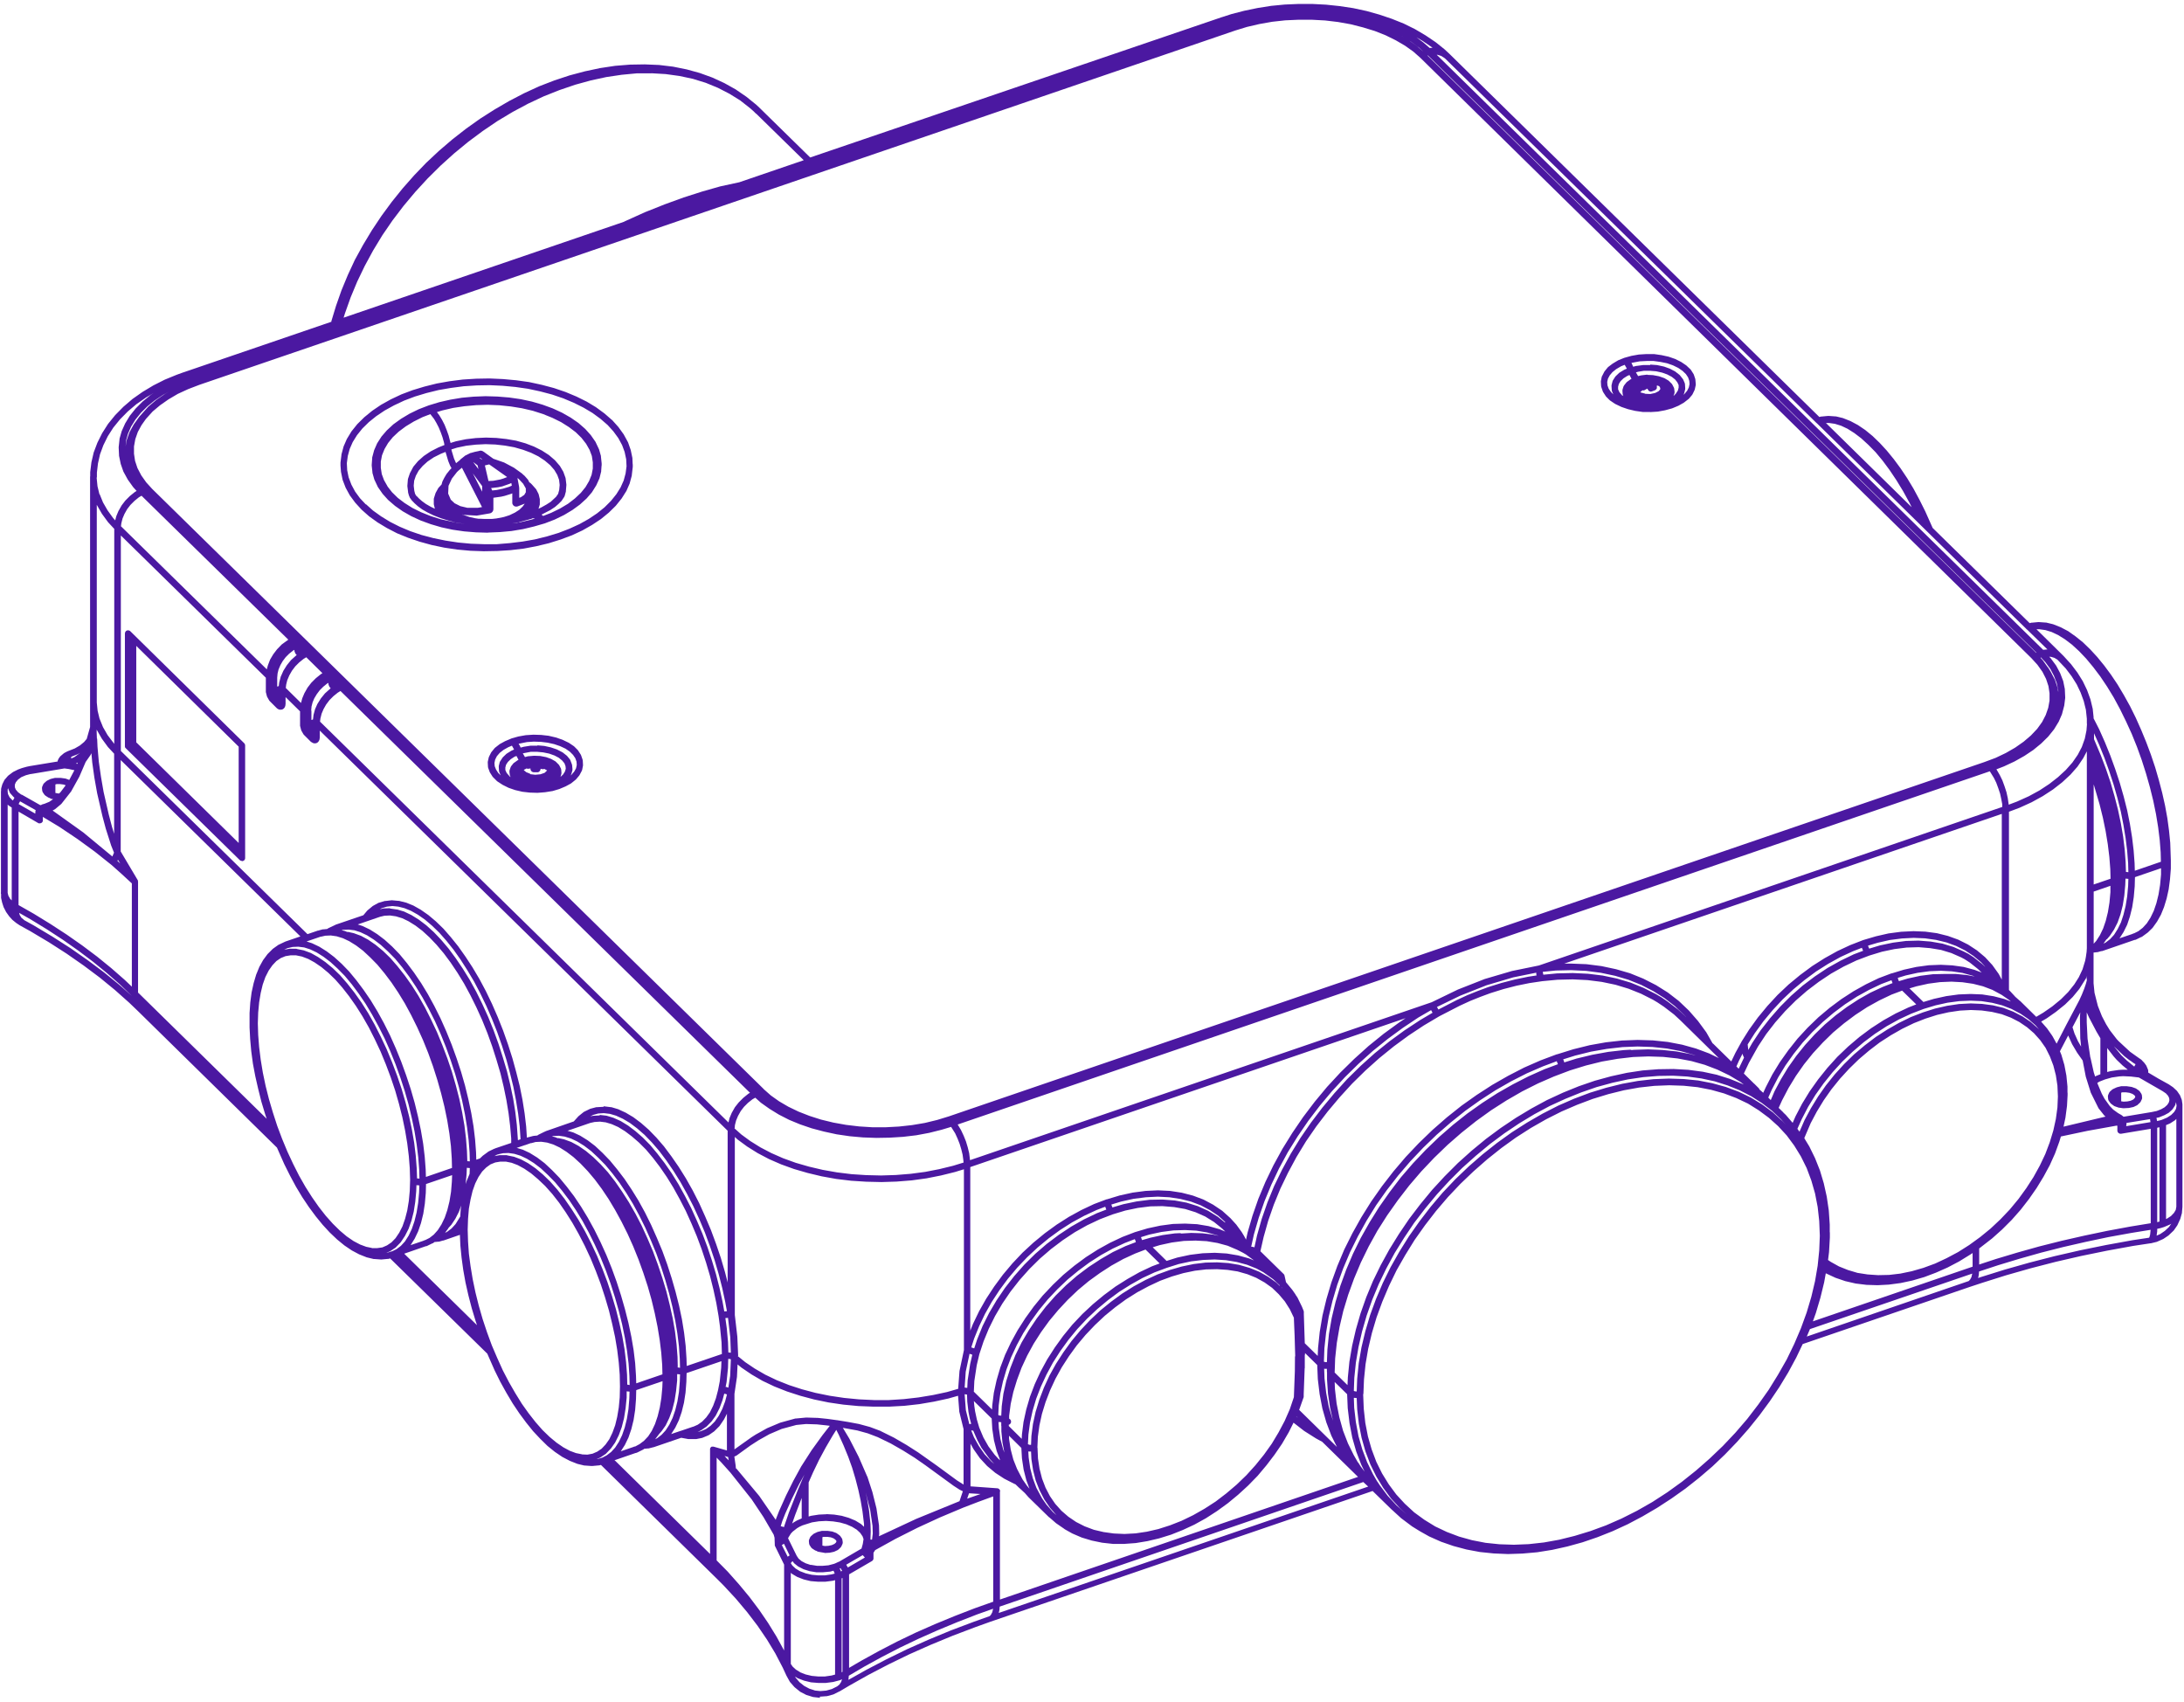 <?xml version="1.0" encoding="UTF-8"?>
<svg id="uuid-c8cb5981-b4f3-49f1-a973-1a14c2587457" data-name="Layer 1" xmlns="http://www.w3.org/2000/svg" viewBox="0 0 182.55 142.22">
  <path d="M68.56,141.89s-.02,0-.03,0l-.54-.06s-.03,0-.05-.01l-.52-.16s-.03-.01-.05-.02l-.48-.25s-.03-.02-.04-.03l-.43-.35s-.02-.02-.03-.03l-.36-.41s-.02-.03-.03-.05l-.26-.47s0-.02-.01-.02h0l-.3-.65-.62-1.19-.7-1.16-.79-1.16-.87-1.14-.95-1.13-1.03-1.11-.56-.56s0,0,0,0l-9.68-9.5-.15.04s-.03,0-.05,0l-.53.05s-.03,0-.05,0l-.56-.04s-.03,0-.05,0l-.58-.14-.63-.25-.63-.33-.62-.42-.62-.5-.6-.59-.6-.64-.58-.72-.57-.77-.55-.82-.53-.89-.51-.92-.48-.97-.61-1.39-8.12-7.96-.14.04s-.03,0-.05,0l-.53.05s-.03,0-.05,0l-.56-.04s-.03,0-.05,0l-.58-.14-.63-.25-.62-.33-.62-.42-.61-.5-.61-.58-.59-.64-.58-.71-.57-.77-.55-.82-.53-.88-.5-.93-.48-.96-.61-1.38-11.61-11.4-.74-.71-1.19-1.06-1.27-1.04-1.35-1.01-1.42-.99-1.48-.95-1.56-.93-.83-.46s-.05-.03-.07-.04h0s-.27-.18-.27-.18l-.32-.26s-.02-.02-.03-.03l-.25-.28-.25-.35-.19-.37s-.01-.03-.02-.04l-.12-.37-.09-.4s0-.03,0-.04v-.28s-.02-.04-.02-.06v-.06H.08v-8.43H.08v-.02s0-.05.01-.07v-.12s0-.05.01-.08l.09-.32s.01-.03.02-.05l.16-.32s.02-.04.04-.05l.24-.28s.03-.03.04-.04l.36-.27s.03-.02.04-.03l.42-.21.27-.1s.06-.02.09-.03l.36-.1.28-.06s0,0,.01,0l2.3-.38v-.06s.02-.05.03-.07l.04-.09s.02-.03.03-.05l.1-.14s.03-.04.05-.05l.26-.22s.02-.02.03-.02c.01,0,.02-.01.03-.02l.17-.09s.05-.03.08-.04c0,0,0,0,0,0l.61-.24.43-.25.35-.29.22-.26.28-.99s0-.02,0-.03v-20.86s0-.06.01-.08v-.33s.1-.82.1-.82l.19-.82.31-.82.4-.8.49-.77.6-.74.69-.7.76-.65.84-.59.9-.54.95-.48,1-.41.55-.2s0,0,.01,0l12.37-4.23v-.06s.39-1.28.39-1.28l.45-1.28.53-1.28.59-1.27.68-1.24.74-1.23.8-1.2.86-1.17.91-1.13.97-1.1,1.01-1.05,1.07-1,1.11-.95,1.14-.89,1.18-.84,1.21-.77,1.22-.71,1.25-.65,1.26-.58,1.27-.49,1.27-.42,1.28-.34,1.27-.27,1.26-.19,1.25-.1,1.22-.02,1.2.05,1.17.14,1.14.23,1.09.3,1.05.38,1,.46.95.53.89.61.83.67.33.31s0,0,0,0c0,0,0,0,0,0l.09.09,4.09,4.01L102.17,1.42s0,0,.01,0l.74-.24,1.08-.28,1.11-.23,1.13-.18,1.14-.11,1.16-.05h1.15s1.15.06,1.15.06l1.14.12,1.13.17,1.11.24,1.07.3,1.04.35,1,.4.95.47.88.52.83.56.75.6.41.38s0,0,0,0h0s30.92,30.35,30.92,30.35l.15-.04s.03,0,.05,0l.53-.05s.03,0,.05,0l.56.04s.03,0,.05,0l.58.14.63.25.62.33.62.42.61.5.6.58.59.64.58.71.57.77.55.82.53.88.5.93.48.96.62,1.39,8.11,7.96.14-.04s.03,0,.05,0l.53-.05s.03,0,.05,0l.56.04s.03,0,.05,0l.58.14.63.25.63.33.62.44.61.49.61.59.59.64.58.71.57.77.55.82.53.89.51.92.48.97.45,1.01.42,1.02.39,1.04.36,1.07.31,1.07.28,1.07.24,1.07.19,1.05.14,1.04.1,1.01.05,1.47s0,0,0,0h0s0,.02,0,.02v.67s-.07.88-.07.88l-.11.84-.17.77-.22.72-.26.64-.32.57-.35.49s-.02.03-.03.04l-.39.38-.45.33s-.03.02-.04.03l-.05.02s0,0-.01,0l-.45.22s-.04.02-.07.02h-.03s-2.7.93-2.7.93c-.02,0-.04.01-.07.01h0s-.02,0-.03,0l-.31.09s-.03,0-.05,0l-.28.03v2.15h0s0,.41,0,.41l.08.8.28,1.1.34.86.35.67.31.5.58.75.15.16.96.89.76.54s.02.01.03.02c0,0,0,0,0,0l.06.04s.04.02.06.04l.08.07s.04.04.05.06l.11.11s.04.04.06.07l.13.18s.01.02.02.03l.14.33s.02.06.02.1v.15l.86.51.85.47s.02.01.03.02l.34.23s.02.02.03.03l.28.26s.03.03.04.05l.2.29s.02.03.03.05l.13.33s.01.04.02.06l.05.35s0,.03,0,.04h0v8.46h0v.02s0,.03,0,.05h0s-.04.46-.04.46c0,.02,0,.04,0,.05l-.14.5s0,.03-.02.04l-.21.46s-.02.03-.02.04l-.29.42s-.02.03-.04.04l-.38.36s-.02.02-.03.03l-.42.28s-.03.02-.04.02l-.47.21s-.03.01-.05.02l-.49.12s-.02,0-.04,0l-1.45.22-2.19.4-2.15.44-2.13.49-2.09.54-2.04.58-2,.63-1.03.34s0,0,0,0l-13.98,4.78-.54,1.13-.67,1.24-.74,1.22-.8,1.19-.86,1.17-.91,1.13-.97,1.1-1.01,1.05-1.05,1-1.11.95-1.14.9-1.17.83-1.2.78-1.23.72-1.23.65-1.26.58-1.26.5-1.26.43-1.27.35-1.26.28-1.25.2-1.24.11-1.2.04-1.19-.05-1.16-.12-1.12-.21-1.09-.29-1.04-.36-.99-.44-.73-.41s-.03-.02-.05-.03c0,0-.02,0-.02-.01l-.63-.39-.92-.69-.72-.66s-.03-.02-.05-.04l-1.61-1.57-31.93,10.92s0,0,0,0l-1.28.46-1.9.72-1.84.76-1.78.79-1.73.84-1.67.87-1.6.9-.81.48s-.02,0-.03.01l-.48.24s-.03.01-.05.02l-.52.14s-.03,0-.05,0l-.54.04s-.01,0-.02,0ZM68.08,141.28l.49.05.49-.04.47-.13.44-.22.19-.15.15-.23.07-.22-.17.08s-.03.01-.04.01l-.53.14-.62.08h-.62s-.61-.05-.61-.05l-.58-.14-.52-.2s-.03-.01-.04-.02l-.19-.12.05.1.32.37.39.31.43.23.47.15ZM70.95,140.04l-.03.3s0,.03,0,.05l1.48-.83,1.68-.88,1.74-.85,1.8-.8,1.86-.77,1.91-.72,1.29-.46h0l.05-.02.1-.11.11-.21.07-.29-1.33.47-1.67.65-1.64.68-1.6.71-1.55.74-1.51.78-1.46.8-1.29.76ZM66.87,139.76l.47.18.51.12.54.05h.56s.55-.08.55-.08l.3-.08v-7.89l-.19.05-.62.08h-.62s-.61-.05-.61-.05l-.58-.14-.52-.2s-.03-.01-.04-.02l-.41-.24s-.03-.02-.05-.04l-.06-.06v7.62l.15.22.27.25.36.22ZM70.35,131.91v7.85l.07-.04v-7.84l-.07.03ZM70.97,131.58v7.81l1.01-.59,1.47-.81,1.52-.79,1.56-.75,1.61-.71,1.65-.68,1.68-.65,1.55-.55v-8.8l-1.26.46-1.25.48-1.95.82-1.89.87-1.82.92-1.7.94-.14.22v.45s0,.02,0,.04c0,.04-.02.07-.03.1-.02.03-.04.06-.08.09,0,0-.02.01-.03.02l-1.91,1.11ZM59.9,130.41l.93.94.94,1.06.87,1.05.82,1.09.75,1.1.69,1.12.64,1.17v-7.18l-.76-1.55s0,0,0,0c-.01-.02-.02-.04-.02-.06,0-.02,0-.04,0-.07l-.02-.57-.07-.25-.86-1.48-.98-1.47-1.77-2.23-.79-.88-.37-.38v8.6ZM83.56,134.27l-.02.24s0,.03,0,.04l-.06.25,30.88-10.56s0,0-.01-.01l-.4-.37-30.39,10.41ZM83.58,124.68v9l29.93-10.25-2.99-2.93-.53-.29-.98-.62-.89-.69-.4.8-.56.96-.63.92-.68.89-.73.87-.8.82-.83.76-.86.71-.91.66-.93.6-.96.53-.97.45-.98.39-1,.31-.98.23-.97.16-.96.07h-.94s-.91-.1-.91-.1l-.87-.18-.83-.25-.79-.34-.59-.33s-.02-.01-.03-.02c-.03-.01-.05-.03-.07-.05l-.67-.46-.54-.47s-.04-.03-.06-.04l-1.67-1.63s-.02-.02-.03-.03l-.3-.34s-.02-.01-.02-.02l-.41-.38s-.03-.02-.05-.04l-.31-.3-.14-.06-.8-.41-.75-.49-.68-.57-.61-.66-.52-.74-.26-.46v3.56l2.22.16s.02,0,.03,0c.02,0,.04,0,.06.02.02,0,.04.02.06.03,0,0,0,0,0,0h0s.03.02.04.03h0s0,0,0,0c0,0,0,0,0,0,0,0,0,0,0,0,0,0,0,0,0,0,0,0,0,0,0,0,0,0,0,0,0,0,0,0,0,0,0,0,0,0,0,0,0,0,0,0,0,0,0,0,0,0,0,0,0,0h0s.02.03.03.04c0,.01.01.02.02.04h0s0,0,0,0c0,.02.01.04.02.06h0s0,0,0,0h0s0,0,0,0h0s0,0,0,0h0s0,0,0,0c0,0,0,0,0,0,0,0,0,0,0,0h0s0,0,0,0h0s0,0,0,0h0ZM66.87,131.31l.47.18.51.12.54.05h.56s.55-.08.55-.08l.27-.07-.1-.24-.3.08s-.03,0-.05,0l-.52.05h-.57s-.55-.09-.55-.09c-.01,0-.03,0-.04-.01l-.47-.15s-.03-.01-.04-.02l-.39-.2s-.03-.02-.05-.03l-.31-.25s-.04-.04-.05-.06l-.07-.11-.09.06-.07.1.13.2.27.25.36.22ZM70.19,131.09l.1.24.1-.05-.14-.23-.06.03ZM70.73,130.77l.14.23,1.42-.83-.18-.2-1.38.8ZM67.79,130.78l.49.08h.5s.46-.04.46-.04l.46-.12s0,0,0,0l.08-.03s.03-.01.05-.02l.28-.13s.01,0,.02,0l1.88-1.1.11-.4s0,0,0-.01l.06-.38-.08-.23-.2-.29-.29-.27-.39-.24-.48-.21-.53-.15-.57-.09-.6-.04-.59.03-.58.09-.79.25-.24.11-.22.13-.37.29-.14.15-.19.3-.05.1.72,1.46.16.24.25.21.34.18.42.14ZM65.35,129.13l.49.97.16-.11-.47-.97s0,0-.02.01l-.16.1ZM51.39,122.05l7.96,7.82v-8.73s0-.03,0-.04h0s0,0,0,0c0-.02,0-.04.01-.06,0,0,0,0,0,0h0s.01-.03.02-.04h0s0,0,0,0c.02-.03.04-.05.06-.07.01,0,.02-.02.03-.02h0s0,0,0,0h0s0,0,0,0h0s0,0,0,0c0,0,0,0,0,0t0,0s0,0,0,0h0s0,0,0,0h0s0,0,0,0h0s0,0,0,0c0,0,0,0,0,0,0,0,0,0,0,0,0,0,0,0,0,0h0s0,0,0,0h0s0,0,0,0h0s0,0,0,0h0s0,0,0,0h0s0,0,0,0h0s0,0,0,0h0s0,0,0,0c.01,0,.03,0,.04-.01.03,0,.06,0,.09,0,.01,0,.03,0,.04,0l1.12.32v-3.07l-.24.47-.36.53s-.02.03-.03.04l-.4.4s-.02.02-.03.03l-.43.3s-.03.02-.05.03l-.48.2s-.03.01-.05.02l-.5.1s-.04,0-.06,0h-.54s-.03,0-.05,0l-.6-.11-2.25.77s-.05.02-.07.02c-.02,0-.03,0-.05.01l-.35.09s-.03,0-.04,0l-.33.03-.08.06s-.02.02-.04.02l-.46.23s-.04.02-.06.02h0s-.03.02-.05.02h-.03s-1.8.62-1.8.62ZM113.94,116.51l.05,1.23.13,1.18.22,1.13.31,1.08.39,1.04.48.97.56.91.63.85.71.77.78.72.85.62.91.56.97.46,1.03.39,1.08.3,1.13.22,1.16.12,1.21.04,1.24-.05,1.27-.14,1.28-.23,1.29-.32,1.31-.4,1.31-.48,1.3-.57,1.29-.65,1.28-.73,1.25-.81,1.22-.88,1.18-.94,1.14-1,1.1-1.05,1.05-1.11.99-1.15.92-1.2.87-1.23.78-1.26.73-1.28.63-1.3.56-1.31.48-1.32.39-1.31.31-1.31.22-1.29.13-1.27.05-1.23-.05-1.23-.13-1.18-.22-1.13-.31-1.08-.39-1.04-.48-.97-.56-.91-.63-.85-.71-.77-.78-.7-.85-.63-.9-.56-.97-.46-1.03-.39-1.08-.3-1.13-.22-1.16-.12-1.21-.04-1.24.05-1.27.14-1.28.23-1.29.32-1.31.4-1.3.49-1.3.56-1.29.65-1.28.73-1.25.8-1.22.88-1.18.94-1.14,1-1.1,1.05-1.05,1.11-.99,1.16-.92,1.19-.87,1.23-.78,1.26-.73,1.28-.63,1.3-.56,1.32-.48,1.31-.39,1.31-.31,1.31-.22,1.29-.13,1.27-.05,1.23ZM72.75,128.67h.12s.02,0,.02,0l.06-.51-.02-.64-.2-1.35-.37-1.43.13.59.15.91.12,1.12.02.64s0,0,0,0h0s-.02.56-.02.56c0,.01,0,.02,0,.03,0,.03,0,.05,0,.07ZM72.49,123.38l.43,1.32.34,1.36.21,1.41.02.71-.02.21,3.11-1.45,3.62-1.48.28-.83-.27-.13-.51-.33-2.36-1.72-.89-.62-.96-.6-1.03-.59-1.09-.53-.84-.32-.87-.24-1.21-.22.54.9.78,1.52.7,1.61s0,.01,0,.02c0,0,0,0,0,.01ZM86.72,120.98l.04.91.13.86.21.82.29.76.37.71.44.64.52.58.58.5.65.44.71.36.77.29.81.19.86.12.89.04.93-.05.94-.14.96-.22.97-.31.97-.38.97-.47.95-.54.93-.6.89-.68.86-.73.82-.79.76-.84.71-.88.65-.91.57-.95.51-.96.43-.98.34-1.01s0-.02,0-.02l.08-2.14h0s.01-1.16.01-1.16c0-.02,0-.03,0-.04,0-.02,0-.04.02-.06l-.05-1.72-.06-1.42s0-.02,0-.02v-.05l-.34-.71-.42-.66-.5-.59-.56-.54-.63-.45-.7-.39-.74-.3-.81-.23-.84-.13-.88-.06-.92.02-.94.11-.96.2-.96.28-.98.36-.96.45-.95.51-.94.59-.9.66-.87.71-.83.78-.78.82-.73.87-.66.91-.6.93-.53.96-.45.97-.38.99-.3.98-.21.96-.13.95-.04.92ZM65.25,127.55l.2.05s.03,0,.04.01l.04.02.04-.14.37-1.08.78-1.97.3-.7s0,0,0-.01l.22-.49-.44.79-.6,1.21-.56,1.25-.25.63-.14.45ZM69.06,126.54l.66.04.63.1.59.17.53.22s.02.01.04.02l.43.26s.03.02.04.03l.24.22v-.23s-.13-1.07-.13-1.07l-.15-.88-.19-.88-.24-.93-.28-.94-.33-.92-.39-.95-.41-.91-.2-.39-.32.51-.56.96-.55,1.02-.51,1.06-.37.84v2.85l.21-.06.65-.1.65-.03ZM67.01,125.19l-.54,1.4-.26.74.12-.09.27-.16.41-.18v-1.72ZM61.54,122.72l1.92,2.3,1.38,2,.03-.1.26-.66.57-1.27.61-1.23.64-1.17s0-.01.01-.02l.88-1.37.91-1.26.61-.78-.32-.04-.75-.08-.92-.03-.81.08-1.22.33-1.03.44-.91.51-.68.44-1.12.81s-.03.02-.04.03l-.18.08.11.76.02.25ZM87.99,126.35l.32.28-.54-.61-.48-.7-.4-.77-.32-.82-.22-.87-.14-.91-.03-.64h-.04s-.03,0-.05,0h-.11s-.02-.01-.03-.02l.03.52.13.89.22.85.3.8.48.89.36.51.53.61ZM115.12,123.81l.21.32.66.88.73.79.86.77-.55-.51-.75-.81-.66-.9-.58-.95-.5-1.02-.41-1.08-.32-1.13-.23-1.17-.14-1.22-.04-.94-.24-.02.03.83.14,1.21.22,1.17.32,1.11.4,1.06.49,1,.35.61ZM81,124.79l-.16.46,1.12-.39-.96-.06ZM85.47,123.64l.37.53.21.25-.26-.7-.23-.9-.14-.94-.05-.87-1.03-1.02v.25s.14.9.14.9l.22.84.31.78.46.88ZM73.61,119.6l1.11.55,1.05.61.97.62,1.54,1.09,1.72,1.26.54.34v-4.63l-.36-1.47s0-.03,0-.04l-.1-1.28-.81.23-1.2.26-1.23.21-1.25.14-1.28.07h-1.28s-1.28-.05-1.28-.05l-1.26-.12-1.23-.18-1.21-.25-1.16-.31-1.11-.36-1.06-.42-.99-.47-.91-.53-.84-.57-.33-.27-.05,1.04-.21,1.42v4.64l1.42-1.01.36-.23.95-.53,1.09-.46,1.27-.35s.02,0,.03,0c0,0,.01,0,.02,0l.86-.08.98.03.78.08.8.11s.01,0,.02,0l.92.15.91.17.92.25.88.33s0,0,.01,0h0s.01,0,.02,0ZM113.52,122.22l.21.33.33.44-.28-.58-.42-1.1-.33-1.16-.23-1.21-.15-1.25-.05-1.17-1.04-1.02.02.58.14,1.21.23,1.16.31,1.12.41,1.06.49.99.35.61ZM81.18,119.55l.23.57.41.73.48.69.56.6.25.21s0,0,0,0l-.4-.43-.68-.93s0,0,0,0c0,0,0,0,0,0h0s0-.01-.01-.02l-.32-.6-.35-.8-.11-.02h-.06ZM60.67,121.81l.24.24-.05-.28-.3-.09.11.12ZM83.51,121.96l.09.08-.29-.77-.23-.9-.14-.95-.05-.87-1.49-1.46.04.42.06.42.15.7.2.68.35.83.42.74.52.7.37.4ZM52.38,116.28v.53s-.09.89-.09.89l-.13.82-.19.75-.25.68-.29.58s-.01.03-.02.04l-.34.48s-.02.02-.03.03l-.37.39s-.03.03-.04.04l-.42.28s-.03.02-.05.03l-.28.12h.05s.35-.1.35-.1c.02,0,.03-.01.05-.02h.02s.36-.19.36-.19l.37-.28.34-.37.31-.48.27-.56.22-.64.18-.73.13-.8.07-.86.02-.61h-.04s-.2-.02-.2-.02ZM48.64,121.55l.46.02.43-.08.39-.17.37-.25.33-.35.31-.44.26-.54.23-.63.17-.7.13-.78.08-.85.02-.91-.02-.98-.08-1.01-.13-1.06-.18-1.08-.24-1.1-.27-1.11-.33-1.12-.36-1.1-.41-1.09-.44-1.07-.48-1.03-.51-.99-.53-.94-.55-.87-.56-.81-.58-.74-.59-.66-.59-.56-.58-.49-.57-.39-.55-.3-.5-.19-.49-.1h-.46s-.42.07-.42.07l-.4.16-.36.26-.34.34-.31.46-.27.54-.22.62-.17.71-.14.78-.07.85-.03.9.03.98.07,1.02.14,1.05.18,1.09.23,1.1.28,1.12.32,1.11.37,1.11.4,1.09.45,1.05.47,1.04.51.98.53.92.55.89.57.8.58.74.58.66.59.57.58.48.57.39.54.29.51.19.5.1ZM83.46,118.84l.03.52.13.9.22.84.11.3-.16-.85-.09-.92v-.44s-.01-.02-.01-.03v-.3s-.23-.02-.23-.02ZM53.18,116.18l-.02.75-.07.9-.13.84-.19.77-.24.7-.3.62-.34.53,1.05-.36s.06-.03.09-.04h.06s.37-.2.37-.2l.37-.28.35-.37.3-.46.27-.57.22-.65.18-.73.13-.8.08-.87.02-.53-2.18.74ZM108.59,117.83l3.16,3.1-.47-.95-.42-1.11-.33-1.16-.23-1.2-.15-1.25-.05-1.18-1.02-1v.07s0,.08-.02.11c0,0,0,0,0,0v1.07s-.01.02-.01.03l-.08,2.15s0,.02,0,.03v.16s0,0,0,0c0,.05,0,.09-.03.14l-.35.99ZM86.06,120.75h.06s.06,0,.06,0l.03-.74.13-1,.22-1.01.31-1.02.39-1.02.46-1,.55-.99.62-.96.68-.94.75-.9.8-.85.85-.8.9-.73.93-.68.97-.61.98-.53,1-.46,1.02-.37,1-.29,1.01-.21.99-.12.97-.02.93.06.9.15.87.25.8.32.75.42.69.49.3.29s-.02-.05-.03-.07l-.53-.5-.82-.58-.57-.31-.8-.32-.85-.23-.9-.15-.95-.06-.97.04-1.01.12-1.02.22-1.01.32-1.02.38-1.01.47-.98.55-.97.61-.93.69-.9.75-.85.8-.81.86-.74.9-.68.94-.62.97-.54,1-.47,1.01-.39,1.01-.3,1.01-.22,1.01-.13.98-.04.8.12.04ZM55.06,119.87v.02s-.3.39-.3.39l.18-.09.36-.28.34-.37.31-.48.27-.56.22-.64.18-.73.13-.8.07-.86.02-.61h-.04s-.2-.02-.2-.02v.53s-.09.89-.09.89l-.13.82-.19.75-.25.68-.28.58s-.01.03-.02.04l-.34.48-.23.26ZM84.32,119.18l1.08,1.07.02-.38.13-1.03.23-1.05.31-1.06.4-1.05.48-1.04.56-1.03.64-1,.7-.97.76-.93.84-.89.88-.82.93-.77.96-.71,1-.63,1.01-.57,1.04-.49.64-.24-1.18-1.16-.86.33-1,.46-.99.55-.96.62-.94.68-.9.75-.85.81-.8.86-.75.9-.68.94-.62.97-.54.99-.47,1.01-.38,1.02-.31,1.01-.22,1-.13.99v.24c.06.03.11.08.14.14.06.14,0,.3-.14.36h-.03s0,.09,0,.09ZM57.39,114.74l-.02.75-.07.9-.13.84-.19.77-.24.7-.3.62-.34.53.77-.26s.05-.02.07-.02l1-.34s0,0,0,0h.02s.36-.16.36-.16l.37-.26.34-.35.31-.43.27-.55.23-.62.18-.69.14-.72.12-1.14.02-.55-2.93,1ZM60.54,116.46l-.15.56-.25.67-.3.59s-.01.03-.02.04l-.34.47s-.02.02-.03.03l-.38.39s-.02.02-.04.03l-.42.29s-.03.02-.05.03l-.25.11.28-.06.42-.18.38-.27.36-.36.33-.48.29-.56.24-.64.15-.57-.07-.04-.18-.04ZM80.73,117.85l.29,1.17h.05s.03-.02.04-.02h.07s-.12-.44-.12-.44l-.11-.56-.1-.86-.02-.59-.2-.03.1,1.33ZM110.68,114.38l.03.83.14,1.21.22,1.16.39,1.3-.04-.13-.25-1.12-.17-1.15-.08-1.18v-.63s-.01,0-.01,0v-.27s-.03,0-.03,0c-.02,0-.03,0-.05,0h-.11s-.03-.01-.04-.02ZM108.35,118.38l.13.11-.12-.12h0ZM83.47,118.29l.18.02h.04s.04-.79.04-.79l.14-1.05.24-1.06.34-1.08.42-1.07.52-1.06.6-1.02.68-1.01.74-.96.81-.92.88-.87.92-.8.97-.73,1.01-.66,1.02-.59,1.06-.5.86-.33-.04-.14-.05-.11-.83.32-1.01.47-.98.54-.97.62-.93.69-.9.74-.85.81-.81.86-.74.9-.68.94-.62.97-.54.99-.47,1.01-.39,1.02-.3,1.02-.22,1.01-.13.98-.04.8h.03ZM81.39,116.3l1.53,1.5.02-.37.13-1.03.23-1.05.31-1.06.4-1.06.49-1.04.56-1.02.64-1,.7-.97.76-.93.84-.89.87-.83.93-.77.96-.71,1-.64,1.01-.56,1.04-.49,1.04-.4s.02,0,.03-.01l1.04-.31,1.07-.23,1.05-.14,1.02-.03,1,.05.96.16.92.26.48.2-.26-.25-.68-.55-.74-.46-.81-.36-.87-.27-.92-.16-.98-.08-1.01.02-1.04.13-1.05.22-1.06.32-1.07.41-1.06.5-1.03.58-1.01.67-.98.74-.93.8-.88.87-.82.92-.76.97-.68,1-.61,1.04-.52,1.05-.44,1.07-.35,1.06-.22.93-.2,1.32-.04.86ZM61.65,113.32l.64.52.8.54.88.51.96.46,1.03.41,1.08.35,1.13.3,1.18.24,1.21.18,1.24.12,1.25.06h1.25s1.25-.08,1.25-.08l1.22-.14,1.21-.2,1.17-.25.94-.27.11-1.49.37-1.75v-15.11l-.75.23-1.17.29-1.21.24-1.24.17-1.26.1-1.26.04-1.28-.03-1.25-.08-1.25-.15-1.22-.22-1.17-.28-1.14-.33-1.08-.39-1.01-.44-.95-.5-.88-.55-.79-.58-.24-.22v14.88l.21,1.81.07,1.61ZM113.21,116.27l.16.02h.03s.04-1.05.04-1.05l.13-1.31.23-1.33.32-1.34.4-1.35.49-1.34.57-1.34.65-1.32.74-1.31.8-1.28.88-1.25.93-1.21,1-1.18,1.07-1.13,1.12-1.07,1.16-1.01,1.2-.95,1.24-.89,1.27-.81,1.3-.75,1.31-.67,1.33-.58,1.33-.5,1.34-.41,1.33-.33,1.32-.24,1.31-.15,1.28-.05,1.25.04,1.21.12,1.17.23,1.13.31,1.08.4,1.02.49.95.58.89.66.81.74.28.3-.41-.46-.76-.72-.84-.64-.89-.57-.97-.5-1.02-.41-1.07-.34-1.11-.24-1.17-.16-1.2-.07-1.23.02-1.26.1-1.28.19-1.29.28-1.32.36-1.3.45-1.31.53-1.31.6-1.29.69-1.26.76-1.25.84-1.21.9-1.17.97-1.14,1.02-1.08,1.08-1.04,1.13-.97,1.17-.92,1.2-.84,1.25-.79,1.27-.7,1.29-.63,1.3-.55,1.32-.47,1.33-.38,1.32-.3,1.31-.22,1.3-.13,1.27-.04,1.09.05.02ZM80.66,115.97l.19.02.03-.62.21-1.37.18-.78-.23-.08-.32,1.5-.09,1.32h.03ZM60.65,115.91h0s.03,0,.05,0l.18.06.15-.98.06-1.39-.12-.03h-.08s-.02,0-.02,0l-.02.75-.12,1.19-.08.4ZM111.55,114.7l1.08,1.06.03-.65.13-1.31.23-1.34.31-1.34.39-1.35.48-1.36.56-1.35.65-1.33.72-1.31.8-1.29.86-1.27.93-1.22.98-1.19,1.06-1.15,1.1-1.1,1.16-1.04,1.19-.98,1.23-.91,1.27-.85,1.28-.77,1.31-.71,1.34-.62,1.33-.54,1.34-.46,1.35-.37,1.33-.29,1.32-.2,1.3-.1,1.27-.02,1.24.07,1.21.16,1.16.25,1.11.35,1.16.47-.28-.21-.94-.56-1-.48-1.05-.4-1.11-.31-1.16-.22-1.2-.13-1.24-.04-1.28.05-1.29.15-1.32.23-1.33.33-1.33.41-1.35.51-1.33.58-1.33.67-1.3.75-1.28.82-1.25.9-1.22.97-1.17,1.02-1.12,1.08-1.08,1.14-1.01,1.18-.95,1.23-.89,1.26-.82,1.29-.73,1.32-.65,1.33-.57,1.35-.49,1.35-.41,1.35-.31,1.33-.23,1.33-.14,1.31-.04,1.15ZM52.39,115.71l.22.04h.02s-.02-.75-.02-.75l-.07-1.04-.13-1.06-.18-1.1-.23-1.12-.28-1.13-.32-1.13-.36-1.13-.4-1.11-.44-1.09-.48-1.06-.5-1.01-.53-.98-.55-.9-.57-.85-.59-.78-.59-.71-.6-.61-.59-.55-.58-.44-.58-.36-.53-.25-.52-.16-.49-.07-.46.02-.36.08s-.04.02-.07.03h-.05s-.23.13-.23.13l.44-.08s.04,0,.06,0h.52s.03.01.05.02l.54.11s.03,0,.04.01l.56.21.61.33.61.42.61.51.61.59.61.69.6.77.58.84.57.89.55.96.52,1.01.49,1.05.45,1.09.42,1.11.37,1.12.34,1.14.28,1.13.25,1.12.19,1.1.13,1.08.08,1.04.02.86ZM43.18,95.93l.47.14s.02,0,.04.01l.58.27.63.39.62.47.62.58.62.64.61.74.61.8.59.88.56.92.55,1,.51,1.03.49,1.08.45,1.11.41,1.13.37,1.15.33,1.15.29,1.15.24,1.14.19,1.12.13,1.09.07,1.06.02.63,2.19-.75-.02-.79-.08-1.03-.13-1.06-.18-1.1-.23-1.12-.27-1.13-.32-1.13-.37-1.13-.4-1.11-.44-1.09-.47-1.05-.51-1.02-.53-.97-.55-.92-.57-.85-.58-.78-.59-.7-.6-.63-.6-.55-.58-.44-.57-.36-.53-.25-.52-.16-.49-.07-.47.02-.33.09s-.06.01-.09.01l-.37.13s-.06.03-.1.03l-.65.22ZM56.6,114.27l.22.04h.02s-.02-.75-.02-.75l-.07-1.04-.13-1.06-.18-1.1-.23-1.12-.28-1.13-.32-1.13-.36-1.13-.4-1.11-.45-1.09-.47-1.06-.5-1.01-.53-.98-.55-.9-.57-.85-.59-.78-.59-.71-.6-.61-.59-.55-.58-.44-.58-.36-.53-.25-.52-.16-.49-.07-.46.02-.12.03.28.07.19.08s.06,0,.1,0l.45.1.6.22.61.33.61.42.61.51.62.6.61.67.6.77.58.84.57.89.55.96.52,1,.48,1.05.46,1.08.41,1.11.38,1.13.34,1.13.28,1.13.25,1.12.19,1.1.13,1.08.08,1.04.02.86ZM47.4,94.49l.47.14s.02,0,.04.01l.58.27.63.39.62.47.62.58.62.64.61.74.61.8.59.88.57.92.55,1,.51,1.03.48,1.08.46,1.1.41,1.13.37,1.15.33,1.15.29,1.15.24,1.14.18,1.12.13,1.09.07,1.06.02.63,2.94-1-.03-.97-.13-1.32-.12-.89h0s-.19-1.1-.19-1.1l-.24-1.11-.28-1.12-.33-1.12-.37-1.12-.41-1.1-.45-1.07-.47-1.04-.51-.99-.53-.96-.55-.89-.57-.83-.58-.76-.58-.69-.6-.6-.59-.51-.57-.43-.57-.35-.54-.24-.5-.15-.48-.06-.46.03-.36.08-1.89.65ZM110.79,113.84h.06s.06,0,.06,0l.04-1.04.13-1.31.23-1.33.32-1.34.4-1.35.49-1.35.57-1.34.65-1.32.74-1.31.8-1.28.88-1.25.93-1.22,1.01-1.17,1.07-1.13,1.12-1.08,1.16-1.01,1.2-.95,1.24-.88,1.27-.82,1.3-.74,1.31-.67,1.32-.59,1.13-.42-.1-.25-1.15.43-1.34.58-1.32.67-1.31.75-1.28.83-1.25.89-1.21.97-1.17,1.02-1.13,1.09-1.07,1.13-1.02,1.19-.95,1.22-.89,1.26-.8,1.29-.73,1.32-.66,1.33-.57,1.35-.49,1.35-.4,1.35-.32,1.34-.22,1.33-.14,1.31-.04,1.11.13.04ZM109.07,112.27l1.07,1.05.03-.67.14-1.34.23-1.37.33-1.37.41-1.38.5-1.38.58-1.38.68-1.36.75-1.34.82-1.31.9-1.28.96-1.24,1.03-1.21,1.09-1.15,1.15-1.11,1.19-1.04,1.23-.98,1.27-.9,1.3-.84,1.33-.76,1.34-.69,1.37-.6,1.36-.51s.02,0,.03,0l1.35-.42,1.37-.34,1.35-.24,1.34-.15,1.31-.05,1.28.04,1.25.13,1.2.23,1.15.32,1.1.41.81.39-.88-.86s-.01-.01-.02-.02l-2.29-2.25-.56-.52-.85-.65-.54-.36-.37-.22-.99-.5-1.05-.42-1.09-.33-1.15-.24-1.19-.15-1.23-.06-1.27.03-1.27.12-1.08.16-1.08.22-1.09.28-1.09.34-.84.31-.85.34-.87.4-1.71.88-1.3.77-1.27.84-1.24.91-1.21.98-1.16,1.04-1.11,1.09-1.05,1.15-1,1.19-.94,1.23-.87,1.26-.79,1.3-.71,1.32-.64,1.33-.55,1.34-.47,1.35-.38,1.35-.27,1.19,1.94,1.9s.01.01.02.02h0s.03.04.04.06c0,0,0,0,0,0h0s.02.05.02.07c0,0,0,0,0,0l.12.54.52.63.26.37s.02.04.03.06l.15.22.38.78.1.25s.05.1.05.15v.16s0,.02,0,.03l.08,2.45ZM60.88,113.03l.21.02-.05-1.29-.19-1.62h-.02s-.2.02-.2.02l.12.87.1,1.13.03.88ZM81.19,112.61l.24.08.25-.76.45-1.11.54-1.08.63-1.07.7-1.03.78-1,.84-.95.91-.9.96-.83,1.01-.76,1.04-.69,1.06-.6,1.09-.52.78-.3-.09-.24-.73.28-1.03.48-1.01.55-.99.63-.96.7-.92.76-.88.82-.83.87-.77.91-.71.96-.65.99-.57,1.01-.49,1.03-.42,1.04-.23.71ZM151.28,111.09l-.26.61,13.54-4.64.11-.12.11-.2.07-.3-13.57,4.64ZM81.1,97.54v13.67l.23-.57.51-1.06.59-1.04.67-1.02.73-.99.79-.94.85-.9.91-.84.95-.78.99-.72,1.02-.65,1.04-.57,1.06-.5,1.06-.4s.02,0,.03,0l1.06-.32,1.09-.24,1.07-.14,1.04-.05,1.02.05.97.15.93.24.88.33.81.43.76.51.68.61s0,0,.01.01c0,0,0,0,0,0,0,0,0,0,0,0h0s0,0,0,0l.49.54.45.62.2.33.16.3.13-.59.41-1.41.49-1.41.59-1.41.67-1.39.75-1.37.83-1.34.9-1.32.97-1.28,1.03-1.24,1.11-1.2,1.16-1.14,1.2-1.08,1.26-1.02,1.29-.94.55-.37-36.4,12.45ZM33.81,104.8l6.06,5.95-.12-.36-.32-1.06-.28-1.08-.24-1.06-.19-1.06-.14-1.03-.1-1.01-.04-.89-1.33.46s-.05.01-.07.02t0,0h0s-.02,0-.03,0l-.31.09s-.03,0-.05,0l-.33.03-.08.06s-.03.02-.04.03l-.04.02s-.01,0-.02,0l-.45.22s-.04.02-.07.02h-.03s-1.79.62-1.79.62ZM152.61,106.41l-.14.77-.31,1.27-.38,1.28-.25.7,13.35-4.57v-1.14l-.18.12-.94.58-.97.51-.97.43-.98.37-1,.29-.98.21-.98.13-.94.05-.93-.03-.9-.11-.87-.2-.82-.28-.82-.38ZM50.11,93.18s.02,0,.03,0l.53.06s.03,0,.05.01l.56.17.6.27.62.38.61.46.62.54.62.63.6.72.6.78.59.85.57.92.54.98.52,1.01.48,1.06.46,1.08.42,1.12.38,1.14.34,1.14.29,1.14.25,1.13.15.83.22-.02-.14-.77-.25-1.16-.3-1.17-.34-1.17-.39-1.16-.42-1.14-.47-1.12-.5-1.09-.53-1.03-.55-.99-.58-.93-.59-.86-.6-.8-.61-.71-.62-.64-.62-.54-.6-.45-.59-.35-.57-.26-.51-.15-.51-.06-.47.03-.43.12-.23.12.23-.05s.03,0,.05,0l.51-.03s.01,0,.02,0ZM107.1,107.59l.1.09-.07-.08s-.02,0-.03-.01ZM50.46,92.46s.02,0,.03,0l.56.07s.03,0,.05,0l.57.17.63.29.64.38.64.48.65.57.64.66.63.73.62.83.61.88.6.96.57,1.01.54,1.06.5,1.11.48,1.13.43,1.16.4,1.18.35,1.19.22.86v-12.68L26.73,61.06v.52s0,.01,0,.02h0s0,.02,0,.03l-.02.15s-.01.06-.03.09l-.03.06s-.03.05-.05.07l-.03.03s-.06.05-.09.06l-.05.02c-.05.02-.11.02-.16.01h-.05s-.06-.03-.09-.04l-.12-.07s-.03-.02-.04-.03c0,0,0,0-.01-.01l-.5-.5h0s-.06-.06-.06-.06c-.01-.01-.03-.03-.04-.05l-.17-.3s-.01-.03-.02-.05l-.09-.35s0-.03,0-.05v-.09h0v-1.07l-1.21-1.19v.52s0,.01,0,.02c0,0,0,.01,0,.02l-.02.16s-.02.07-.04.11l-.03.05s-.03.04-.04.05l-.03.03s-.06.05-.09.06l-.05.02s-.1.02-.16.01h-.05s-.03-.02-.05-.02l-.05-.02s-.05-.03-.07-.04l-.06-.05s-.02-.01-.02-.02c0,0,0,0,0,0l-.57-.57s-.03-.03-.04-.05l-.17-.3s-.01-.03-.02-.05l-.09-.35s0-.03,0-.05v-1.15l-12.12-11.89v18.01l15.6,15.31.88-.3s0,0,0,0c0,0,.01,0,.02,0h.04s0-.01,0-.01l.33-.09s.03,0,.05,0l.32-.03.09-.06s.03-.02.04-.02l.55-.26s.02-.01.03-.02h0s0,0,0,0c0,0,0,0,0,0l2.32-.79.31-.37s.02-.03.04-.04l.41-.34s.03-.02.04-.03l.45-.25s.04-.02.06-.02l.48-.14s.03,0,.05,0l.51-.06s.04,0,.06,0l.54.05s.03,0,.04,0l.56.14s.03,0,.04.01l.59.24.62.35.63.44.63.53.63.61.62.71.62.77.6.85.59.9.57.96.55,1.03.51,1.06.48,1.1.45,1.13.41,1.16.37,1.16.32,1.17.29,1.15.23,1.15.18,1.14.13,1.1.06.93.11-.04s.01,0,.02,0h0s.04-.01.04-.01c0,0,0,0,0,0l.34-.09s.04,0,.05-.01l.31-.03.1-.07.49-.24s.03-.01.05-.02h0s.03-.02.05-.03h.03s0-.01,0-.01l2.33-.81.37-.41s.02-.02.03-.03l.42-.34s.03-.02.05-.03l.47-.23s.03-.01.05-.02l.49-.13s.04,0,.06,0l.53-.03s.01,0,.02,0ZM165.42,106.26l-.02.24s0,.03,0,.04l-.06.27.23-.08,2.02-.63,2.05-.58,2.1-.54,2.14-.49,2.16-.44,2.2-.4,1.39-.21.03-.05.06-.21.04-.4-1.61.26-1.93.35-1.89.4-1.88.43-1.85.47-1.81.51-1.78.54-1.58.52ZM152.78,105.29l.23.16.7.39.75.3.8.24.84.13.88.06.92-.02.94-.11.96-.2.97-.28.98-.36.96-.45.96-.51.93-.59.91-.66.87-.71.83-.78.78-.82.72-.87.66-.91.6-.93.53-.96.46-.97.37-.98.3-.99.21-.96.13-.95.04-.92-.04-.91-.13-.86-.21-.82-.29-.76-.36-.72-.45-.64-.52-.58-.58-.5-.65-.44-.7-.36-.77-.29-.81-.19-.86-.12-.9-.04-.92.05-.95.14-.96.22-.97.31-.97.38-.97.47-.95.54-.93.6-.89.68-.86.73-.81.79-.77.84-.71.88-.64.91-.58.95-.51.96-.54,1.26.03.04s.02.04.03.06c0,0,0,0,0,0l.36.59.48.98.41,1.03.32,1.07.25,1.12.17,1.15.08,1.18v.65s.01,0,.01,0v.02s0,.01,0,.02v.4s-.07,1.22-.07,1.22l-.08.64ZM165.43,104.33v1.35l1.4-.46,1.8-.54,1.82-.51,1.87-.47,1.89-.43,1.91-.4,1.94-.36,1.71-.28v-7.89l-2.46.41s-.02,0-.03,0c-.02,0-.05,0-.07,0h0s0,0,0,0c0,0-.01,0-.02,0,0,0,0,0,0,0h0s-.07-.03-.1-.05c-.02-.02-.04-.04-.06-.06,0-.01-.01-.02-.02-.03h0s0,0,0,0c-.01-.03-.02-.06-.03-.1,0,0,0-.02,0-.02v-.4l-.05-.02-2.45.44-2.22.47-.13.43-.36.99-.44.98-.52.96-.58.95-.64.92-.69.89-.75.85-.8.8-.84.75-1.07.83ZM96.35,104.24l1.16,1.14.89-.28,1.07-.23,1.05-.13,1.02-.04,1,.06.95.16.91.25.42.17h0s-.68-.5-.68-.5l-.24-.14s-.03-.01-.04-.02h0s-.45-.23-.45-.23l-.8-.34-.85-.23-.9-.15-.93-.05-.98.03-1,.13-1.01.22-.59.18ZM34.81,99.03l-.02.53-.08.88-.13.83-.19.75-.24.68-.3.59-.34.51s-.02.03-.03.04l-.38.39s-.03.02-.04.04l-.42.28s-.03.02-.05.03l-.28.12h.04s.39-.12.39-.12c0,0,.02,0,.03,0l.37-.18.37-.28.34-.37.31-.49.26-.55.22-.64.18-.73.13-.8.08-.87.02-.6-.24-.02ZM31.07,104.31h.46s.43-.06.43-.06l.39-.17.37-.25.34-.35.31-.46.27-.53.22-.63.18-.7.13-.79.08-.85.03-.91-.03-.98-.08-1.01-.13-1.06-.18-1.08-.23-1.11-.28-1.11-.32-1.12-.37-1.1-.41-1.09-.44-1.07-.48-1.02-.5-.99-.53-.93-.55-.87-.57-.81-.58-.74-.58-.66-.58-.56-.58-.48-.57-.39-.53-.29-.53-.2-.49-.1h-.45s-.43.07-.43.07l-.39.16-.37.25-.33.35-.31.44-.28.55-.22.62-.17.71-.13.78-.08.85-.03.9.03.98.08,1.01.13,1.05.18,1.09.23,1.1.28,1.11.33,1.12.36,1.11.41,1.09.44,1.06.48,1.03.5.99.53.93.56.88.56.8.58.74.59.66.59.58.57.48.57.39.55.29.51.19.49.1ZM104.6,104.19l.14.02s.03,0,.04.01l.07.03.22-1,.39-1.38.48-1.38.56-1.37.66-1.36.73-1.34.81-1.32.88-1.28.95-1.25,1.01-1.21,1.06-1.17,1.13-1.11,1.18-1.06,1.23-.99,1.26-.92,1.29-.85,1.05-.62-.12-.22-1.07.62-1.3.87-1.27.93-1.24,1-1.18,1.06-1.14,1.12-1.09,1.18-1.02,1.22-.96,1.26-.89,1.3-.82,1.32-.73,1.35-.65,1.37-.57,1.38-.48,1.38-.4,1.38-.23,1.04ZM35.61,98.94l-.02.76-.08.9-.13.84-.19.77-.24.7-.29.61-.34.54,1.06-.36s.04-.02.06-.03l.12-.04.34-.17.36-.28.33-.37.31-.48.27-.56.22-.64.18-.73.13-.8.07-.86.02-.53-2.17.74ZM95.37,103.4l.07.19s.01.03.02.05h0s.7-.2.7-.2l1.02-.22,1.01-.14.41-.02c.05,0,.11.01.15.03l.82-.05.93.03.9.11.46.1-.11-.04-.86-.24-.89-.15-.95-.05-.97.03-1,.13-1.02.22-.68.21ZM180.31,102.7v.2s-.05.37-.05.37c0,0,0,0,0,0l.31-.14.38-.26.34-.32.2-.28-.08.05s-.03.02-.04.02l-.47.2s-.04.01-.06.02c0,0,0,0,0,0l-.22.07s-.03,0-.04.01l-.27.06ZM37.48,102.63v.02s-.28.38-.28.38l.17-.08.37-.28.34-.37.39-.63.04-.62.04-.3-.19.52-.3.59-.34.51s-.02.02-.03.03l-.22.24ZM97.17,100.25l1.03.08.98.18.93.29.87.39.81.5.61.49v-.06s-.58-.52-.58-.52l-.7-.47-.76-.4-.82-.31-.88-.22-.92-.14-.97-.05-.99.05-1.03.13-1.04.23-.82.25.09.24.92-.27,1.1-.23,1.09-.14,1.07-.02ZM180.31,94.25v7.89l.19-.05v-7.88l-.19.04ZM181.05,94.02v7.86l.07-.03.34-.22.25-.26.15-.25.05-.27v-7.34l-.08.08s-.03.02-.04.04l-.39.25s-.03.02-.04.02l-.31.13ZM39.02,97.59l-.02.53-.08.84.08-.25.25-.6.02-.49-.24-.02ZM34.86,98.48l.18.02h.02s-.02-.75-.02-.75l-.08-1.03-.13-1.06-.18-1.1-.23-1.12-.27-1.13-.32-1.13-.37-1.13-.4-1.11-.44-1.09-.47-1.06-.51-1.01-.53-.97-.55-.92-.57-.84-.58-.78-.59-.71-.6-.61-.6-.55-.58-.44-.57-.36-.55-.26-.5-.16-.49-.06-.47.02-.38.09s-.01,0-.02,0l-.08.03-.23.11.45-.08s.04,0,.06,0h.51s.03.01.05.02l.54.11s.03,0,.04.01l.57.21s.02.01.04.02l.57.32.61.42.62.51.61.59.6.69.6.76.59.83.57.9.54.96.51,1.01.49,1.04.45,1.09.42,1.11.38,1.12.33,1.14.29,1.13.24,1.13.19,1.1.13,1.08.08,1.04.03.86h.04ZM25.62,78.68l.46.15.61.29.62.39.62.47.63.57.62.64.61.74.6.8.59.86.57.94.54.98.52,1.04.48,1.08.45,1.11.41,1.13.38,1.15.33,1.15.28,1.15.24,1.14.19,1.12.13,1.09.08,1.06.02.63,2.18-.75-.02-.79-.07-1.04-.13-1.06-.18-1.1-.23-1.12-.28-1.13-.32-1.13-.36-1.13-.4-1.11-.44-1.09-.48-1.06-.5-1.01-.53-.98-.55-.9-.57-.85-.59-.78-.59-.71-.6-.61-.59-.55-.58-.44-.58-.36-.53-.25-.52-.16-.49-.07-.46.02-.35.08s-.03,0-.04,0h0s-1.14.39-1.14.39ZM61.38,94.29l.58.52.75.55.85.53.92.48.98.43,1.05.38,1.11.32,1.15.27,1.19.21,1.22.15,1.22.08,1.25.03,1.23-.04,1.24-.1,1.21-.16,1.18-.23,1.15-.28.88-.27-.02-.22-.06-.44-.11-.45-.14-.46-.17-.43-.2-.44-.34-.54-.8.24-1.04.26-1.07.2-1.1.13-1.12.07-1.12.02-1.12-.04-1.11-.1-1.09-.16-1.06-.23-1.02-.27-.97-.33-.92-.38-.86-.44-.78-.48-.72-.51-.47-.42-.23.13-.38.3-.33.33-.27.35-.23.41-.16.38-.1.39-.02.26ZM39.07,97.04l.18.02h.02s-.02-.75-.02-.75l-.08-1.03-.13-1.06-.18-1.1-.23-1.12-.27-1.13-.32-1.13-.37-1.13-.4-1.11-.44-1.09-.47-1.06-.51-1.01-.53-.97-.55-.9-.57-.85-.58-.78-.59-.71-.6-.61-.6-.55-.58-.44-.57-.36-.55-.26-.5-.16-.49-.06-.47.02-.12.03.28.07.19.08s.06,0,.1,0l.45.1.6.22.61.33.61.42.62.51.61.59.6.69.6.76.59.83.57.9.54.96.51,1.01.49,1.04.45,1.09.42,1.11.38,1.12.33,1.14.29,1.13.24,1.13.19,1.1.13,1.08.08,1.04.03.86h.04ZM80.05,93.99l.03.04.25.42.22.47.19.47.15.5.12.49.07.58,38.59-13.2,2.19-1.06,2.24-.88,2.28-.67,2.25-.46,38.73-13.25v-.22s-.08-.43-.08-.43l-.1-.46-.15-.45-.17-.46-.2-.41-.34-.55-86.27,29.52ZM29.84,77.24l.46.15.61.29.62.39.62.47.63.57.62.64.61.74.6.8.59.87.56.92.54.99.52,1.04.48,1.08.45,1.11.41,1.13.38,1.15.33,1.15.28,1.15.24,1.14.19,1.12.13,1.09.08,1.06.02.63.31-.11.23-.22.45-.33s.03-.02.04-.03l.46-.22s.03-.01.05-.02h.02s0-.01,0-.01h.02s.02-.02.04-.02c0,0,0,0,0,0l1.3-.44v-.38s-.09-1.03-.09-1.03l-.13-1.06-.18-1.1-.23-1.12-.27-1.13-.33-1.12-.36-1.13-.4-1.11-.44-1.09-.48-1.06-.5-1.01-.53-.98-.55-.9-.57-.85-.58-.78-.6-.71-.59-.62-.6-.55-.58-.44-.58-.36-.52-.25-.53-.16-.49-.07-.46.02-.38.09-1.89.65ZM32.58,75.93s.03,0,.04,0l.54.08s.03,0,.04,0l.57.17s.03,0,.04.02l.57.27.63.39.62.47.63.57.61.64.62.73.6.81.59.87.57.92.55,1,.51,1.03.49,1.08.45,1.11.41,1.13.37,1.15.34,1.14.28,1.15.24,1.14.18,1.12.13,1.09.09,1.28.22-.08h0s-.07-1.06-.07-1.06l-.13-1.07-.18-1.12-.22-1.13-.28-1.14-.31-1.15-.36-1.14-.4-1.14-.44-1.11-.47-1.08-.5-1.04-.53-1.01-.56-.94-.57-.89-.58-.82-.6-.75-.6-.68-.6-.58-.6-.51-.59-.41-.57-.32-.54-.22-.52-.13-.49-.05-.46.05-.43.13-.16.09.3-.07s.03,0,.05,0l.51-.02s0,0,.01,0ZM150.23,94.33l.18.25.42-.96.53-.99.6-.98.66-.94.73-.91.79-.87.83-.81.89-.75.92-.7.96-.62.98-.56,1-.49,1.01-.39,1.01-.32,1.01-.23,1-.15.97-.05.95.04.91.12.87.21.83.32.76.39.7.47.69.61-.29-.33-.61-.53-.63-.43s-.01,0-.02-.01l-.75-.4-.78-.3-.83-.21-.89-.14-.91-.04-.96.04-.98.13-.99.22-1,.3-1.04.4-1.03.48-1.01.56-.99.64-.95.71-.91.78-.87.83-.81.89-.75.93-.69.97-.61,1-.53,1.02-.36.8ZM63.82,91.01l.61.54.69.49.77.45.85.41.92.36.97.31,1.03.25,1.06.19,1.09.13,1.11.07h1.11s1.11-.06,1.11-.06l1.09-.12,1.07-.18,1.03-.25.98-.3s0,0,0,0l86.55-29.61h0s.94-.35.94-.35l.86-.41.78-.45.7-.49.61-.52.53-.56.41-.57.3-.58.21-.6.11-.61v-.61s-.09-.6-.09-.6l-.2-.6-.3-.59-.42-.59-.5-.55L118.81,4.92s-.02-.02-.03-.03l-.04-.04-.61-.54-.69-.49-.77-.45-.85-.42-.91-.36-.98-.3-1.02-.26-1.06-.19-1.09-.13-1.11-.06h-1.12s-1.11.05-1.11.05l-1.09.12-1.07.19-1.03.24-.98.3L16.67,32.16l-.94.36-.87.4-.78.46-.7.49-.62.52-.56.62s-.02.03-.03.04l-.34.48-.31.57-.21.6-.11.61v.61s.09.6.09.6l.2.6.32.61.41.58.5.55,51.11,50.15ZM172.82,91.35v.17l-.05.91-.13.98-.16.75,3.51-.84-.11-.1s-.02-.02-.03-.04l-.43-.54s-.02-.03-.03-.05l-.61-1.23s-.01-.03-.02-.04l-.42-1.34-.26-1.35-.46-.65-.42-.71-.33-.73-.69,1.32.12.29.25.85.17.89.09.92v.51s.01,0,.01,0h0ZM177.73,94s0,.04,0,.06l-.02.06,2.04-.34-.04-.25-1.97.32v.11s0,.03,0,.04ZM149.09,93.01l.18.17.57.66.24-.55.55-1.05.63-1.03.71-1,.77-.96.83-.92.9-.86.94-.8.98-.73,1.02-.66,1.04-.58,1.06-.5.66-.26-1.18-1.15-.88.33-1.03.49-1.01.56-.98.64-.95.71-.92.77-.86.84-.82.89-.75.93-.68.97-.61,1-.54,1.03-.29.64.37.36s.03.03.04.05ZM26.74,60.3l34.15,33.51.08-.33s0-.03.01-.04l.18-.43.26-.46s.01-.02.02-.03l.31-.39.38-.38.42-.34s.02-.02.03-.02l.11-.06L28.46,57.75l-.23.14-.36.29-.33.33-.28.37-.22.39-.16.38-.1.4-.03.26ZM180.25,93.43l.05.26.21-.05s.03,0,.04-.01l.14-.04.45-.19.34-.22.25-.25.15-.25.05-.27-.05-.3-.06.23s-.02.06-.04.08l-.17.26s-.03.04-.04.05l-.26.24s-.03.03-.05.04l-.35.19-.44.18s-.03.01-.05.01l-.16.03ZM11.57,82.98l10.72,10.52-.12-.36-.32-1.06-.27-1.08-.24-1.05-.2-1.06-.14-1.04-.09-1.01-.05-.97v-.46s0,0,0,0v-.05h0s0-.7,0-.7l.06-.88.11-.84.17-.77.21-.71.27-.66.31-.56.37-.5s.02-.02.03-.03l.38-.38s.02-.02.03-.03l.42-.3s.03-.02.04-.03l.55-.26s.02-.01.04-.02c0,0,0,0,0,0,0,0,0,0,0,0l1.26-.43-15.02-14.74v7.64l1.42,2.39s.02.03.02.05c0,0,0,0,0,0,0,0,0,.01,0,.02,0,.03.01.06.01.08v9.27ZM177.34,93.2l.16.13,2.34-.39s0,0,0,0l.43-.09.38-.15.28-.16.22-.2.13-.2.05-.19-.02-.18-.09-.19-.18-.2-.28-.19-1.98-1.14-.67-.08-.65-.03-.32.02-.62.09-.57.16-.48.19-.16.1v.03s.37.88.37.88l.23.42.43.6.29.3.4.29.26.15s.02.01.03.02c0,0,.01,0,.02.01ZM147.81,91.74l.2.2.31-.73.54-1.01.6-.99.68-.96.74-.92.8-.88.84-.82.91-.77.94-.7.98-.64.99-.56,1.03-.48.82-.32-.09-.24-.85.32-1.03.49-1.01.56-.99.64-.95.71-.91.77-.87.84-.81.88-.75.94-.69.97-.61,1-.53,1.02-.29.65ZM147.05,91.04l.33.29.22-.48.54-1.05.63-1.03.71-1,.77-.97.84-.91.9-.87.94-.79.98-.73,1.02-.66,1.04-.58,1.06-.51,1.06-.4s.02,0,.03,0l1.02-.31,1.04-.23,1.03-.14,1.01-.04.97.05.94.13.9.24.61.23-.32-.3-.68-.54-.42-.27-.3-.16-.82-.36-.86-.26-.91-.15-.96-.08-1,.03-1.03.13-1.04.22-1.05.32-1.08.41-1.07.51-1.05.59-1.02.68-.99.75-.94.82-.88.88-.83.94-.76.98-.68,1.03-.77,1.38-.42.89.81.8s.02.02.03.03l.04.03.37.37s.04.05.05.08ZM174.73,88.38s0,0,0,0l.28,1.25.11.34.07-.04s.03-.01.04-.02l.33-.13v-3.01l-.33-.56s0-.01-.01-.02l-.61-1.16-.19-.42v.81s0,.01,0,.02c0,0,0,0,0,0l.07,1.38.23,1.56ZM176.13,87.59v2l.28-.07.68-.1.36-.02h.4s-.44-.36-.44-.36l-.49-.47-.24-.27-.55-.71ZM145.13,89.12l.2.2.44-.92s0-.01,0-.02l-.07-.15s-.01-.03-.02-.05l-.03-.12-.31.61-.2.45ZM176.68,87.42l.05.07.58.7.46.44.62.51.11-.2-.03-.02s-.04-.02-.06-.03l-.03-.02s-.02-.01-.03-.02l-.13-.09s-.06-.04-.09-.07l-.17-.11-.41-.32s0,0,0,0h0s0,0,0,0c0,0,0,0,0,0h0s0,0,0,0l-.86-.82ZM130.66,88.54l.03.07s.01.03.02.04l.04.14,1.02-.32,1.33-.32,1.32-.24,1.31-.15.52-.03s.09,0,.13.03l.16-.02,1.22-.04,1.19.05,1.16.12,1.12.21.5.13-.14-.05-1.1-.31-1.16-.22-1.21-.13-1.24-.04-1.27.05-1.3.15-1.32.23-1.33.33-.99.31ZM143.18,87.21l1.53,1.5.35-.73.49-.89s0,0,0-.01l.65-1.03.73-1.01.8-.97.85-.92.92-.87.97-.8,1-.74,1.04-.66,1.06-.59,1.07-.5,1.08-.42s.02,0,.03-.01l1.05-.31,1.05-.24,1.06-.14,1.03-.05.99.04.97.13.92.23.86.31.82.41.75.49.68.57.6.65.53.74.26.48v-13.85l-36.57,12.51h.55s1.3.05,1.3.05l1.26.16,1.22.26,1.17.34,1.11.45,1.06.54.99.62.92.71.84.8.76.87.69.94.53.93ZM146.08,87.29l.05.46.33-.58.7-1.06.79-1.01.85-.97.91-.91.97-.85,1.02-.77,1.05-.7,1.09-.61,1.1-.53.79-.3-.09-.21s0-.02-.01-.04l-.75.29-1.04.48-1.03.57-1.01.64-.97.72-.94.78-.89.84-.83.89-.78.94-.71.98-.59.93ZM173.23,85.85l.17.53.29.64.26.45-.07-.69-.03-1.78.03-.39-.65,1.24ZM171.51,86.53s0,0,0,0l.05.07.34.62.02-.03.77-1.5s0,0,0,0l1.11-2.1.21-.46.2-.5.14-.41.08-.3-.02-.17c0-.06,0-.12.04-.17v-.03l-.1.23-.55.87-.55.67-.64.63-.77.62-.77.54-.46.27.49.56.38.54s.02.03.03.04ZM140.85,84.92l.1.1-.15-.17-.8-.76-.87-.67-.94-.59-1.01-.52-1.07-.43-1.12-.33-1.18-.25-1.22-.16-1.26-.06-1.29.03-1.09.11.05.24,1.15-.11,1.31-.03,1.27.06,1.23.15,1.19.25,1.14.34,1.09.44,1.03.52.39.23s0,0,.01,0c0,0,0,0,0,0h0s0,0,0,0l.56.38.89.68.58.53s0,0,0,0ZM168.84,83.64s0,0,.01.01l1.35,1.33.59-.35.75-.52.73-.6.6-.6.51-.64.38-.6.31-.66.22-.72.06-.32.06-.42.02-.31v-4.92h0v-10.38h0v-.9h0v-.25l-.3.57-.48.71-.59.67-.69.64-.77.6-.86.56-.93.51-1.01.46-.88.33v14.9l.06.06s.02.02.03.03l.03.03.37.4s.02.02.02.03l.42.37ZM120.11,84.16l.12.21,1.53-.79.89-.41.87-.35.86-.32,1.12-.35,1.12-.29,1.11-.23.71-.11-.02-.05s0-.04-.01-.06v-.12s-1.92.39-1.92.39l-2.23.66-2.2.87-1.96.95ZM159.6,82.6l1.17,1.14.87-.26,1.04-.23,1.03-.14,1.01-.04.97.04.95.15.89.23.55.21-.14-.12-.64-.44s-.02,0-.02-.01l-.74-.4-.79-.3-.83-.21-.89-.13-.92-.05-.95.04-.98.13-.99.22-.57.17ZM1.99,76.88l.83.46,1.57.94,1.5.96,1.43,1,1.37,1.02,1.29,1.05,1.04.92h0s-.98-.94-.98-.94l-1.11-.97-1.16-.95-1.22-.92-1.28-.9-1.33-.87-1.39-.85-.95-.54.05.18.14.23.2.16ZM1.53,75.63l1.3.74,1.4.86,1.35.88,1.3.91,1.24.93,1.18.96,1.12.98.6.57v-8.63l-.91-.84-.8-.71-1.38-1.1-1.44-1.05-1.52-1.02-1.39-.84v.26s0,.03,0,.04c0,.01,0,.02,0,.04,0,.03-.02.07-.04.09-.02.03-.05.06-.09.08h0s0,0,0,0c0,0,0,0,0,0-.03.01-.06.02-.09.03-.03,0-.06,0-.08,0h0s0,0,0,0c-.01,0-.02,0-.03,0-.03,0-.05-.02-.07-.03l-1.63-.95v7.82ZM158.63,81.76l.09.24.74-.22,1.06-.23,1.04-.13.88-.02s.04,0,.06,0h.06s.94,0,.94,0l.91.09.65.12-.19-.07-.84-.23-.88-.13-.92-.05-.96.04-.98.13-.99.22-.66.2ZM165.92,80.78l.05.05-.39-.42-.63-.52-.7-.46-.76-.38-.8-.29-.87-.21-.92-.13-.94-.04-.98.05-1.02.13-1.01.23-.81.24.04.12.06.13.9-.27,1.09-.23,1.08-.14,1.05-.03,1.02.08.97.17.93.28.86.38.33.17s0,0,.01,0c0,0,.01,0,.02.01l.45.29.71.56.24.22s0,0,0,0ZM175,74.51v4.36l.21-.23.31-.48.27-.56.22-.64.18-.73.13-.8.08-.87v-.53s-1.39.48-1.39.48ZM176.08,78.49l-.26.37.17-.08.37-.28.34-.37.31-.49.27-.55.21-.64.18-.73.13-.8.08-.87.02-.6-.24-.02-.02.53-.08.89-.13.82-.19.75-.24.68-.3.59-.34.51-.24.28s-.01.01-.02.02ZM178.45,73.33l-.02.75-.08.9-.13.84-.19.77-.23.69-.3.61-.34.53,1.06-.36s.04-.02.06-.03l.12-.04.34-.17.36-.28.34-.37.31-.48.27-.56.22-.64.18-.73.13-.8.08-.87v-.53s-2.16.74-2.16.74ZM.83,75.1l.15.15v-7.76l-.27-.18s-.03-.02-.04-.04l-.03-.04v7.39s.06.24.06.24l.14.24ZM175,65.58v8.34l1.41-.48-.02-.79-.08-1.03-.13-1.06-.18-1.1-.23-1.12-.28-1.13-.48-1.63ZM177.7,72.87l.18.02h.02s-.02-.75-.02-.75l-.08-1.03-.13-1.06-.18-1.1-.22-1.12-.28-1.12-.32-1.13-.37-1.13-.4-1.11-.44-1.09-.43-.97v.5l.58,1.38.42,1.11.38,1.12.33,1.14.29,1.13.24,1.13.19,1.1.13,1.08.08,1.04.03.86h.04ZM174.97,59.99l.49.96.48,1.08.45,1.11.41,1.13.38,1.15.33,1.15.29,1.15.23,1.14.18,1.12.13,1.09.08,1.06.02.64,2.18-.75-.02-.79-.08-1.03-.13-1.06-.18-1.1-.23-1.12-.28-1.13-.32-1.13-.36-1.13-.4-1.11-.44-1.09-.48-1.05-.5-1.02-.53-.98-.55-.9-.57-.85-.59-.78-.59-.71-.59-.62-.6-.55-.58-.44-.58-.36-.53-.25-.52-.16-.49-.07h-.26s2.26,2.23,2.26,2.23c0,0,0,0,0,0,0,0,0,0,0,0h0s.63.69.63.69l.53.7.45.72.36.75.28.77.19.79.08.77ZM9.82,71.95l.23.22-.19-.31-.05.09ZM4.4,67.74l2.56,1.83,2.43,2.01.14-.32-.24-.6-.45-1.41-.28-1.05-.44-1.91-.23-1.29-.18-1.28-.07-.77-.08.16-.4.57-.53,1.23-.66,1.19s-.02.03-.02.04l-.81,1.03s-.03.03-.04.04l-.49.41s-.03.02-.05.03l-.16.09ZM8.12,61.73h0s.03.68.03.68l.11,1.25.18,1.26.22,1.27.43,1.88.27,1.03.18.58v-6.69l-.52-.56-.51-.7-.43-.75v.21l.02.54ZM1.56,67.2l1.39.8v-.05h0v-.02s0-.05.01-.08v-.08s.02-.04.03-.06l-1.31-.74-.06.1-.06.12ZM1.8,66.4l1.57.89s.02-.01.04-.01h.03s.05-.04.08-.05l.21-.06.39-.16.32-.22s-.03,0-.05-.01h-.04s0-.01,0-.01c-.07,0-.13-.02-.18-.07l-.09-.03s-.04-.02-.06-.03l-.23-.15s-.06-.05-.08-.08l-.13-.19s-.04-.08-.05-.13l-.02-.21s0-.1.02-.14l.09-.2s.04-.07.07-.09l.19-.17s.04-.03.06-.04l.27-.13h0s.04-.02.06-.02l.33-.08s.04,0,.06,0h.36s.03,0,.05,0l.36.05s.04,0,.06.01l.3.11h0s.43-.81.43-.81l-.47-.1-.36-.05-2.69.45s-.01,0-.02,0l-.1.02s-.03,0-.04,0l-.38.1-.38.16-.28.21-.18.22-.08.2v.21l.08.2.19.22.3.22ZM166.86,64.28l.04.06.25.43.22.45.18.49.16.49.11.5.08.55.69-.26.98-.44.9-.49.82-.54.73-.57.65-.6.55-.62.45-.65.34-.65.25-.7.14-.69.04-.51s-.01-.05-.01-.08v-.38l-.08-.75-.18-.73-.26-.71-.33-.69-.42-.67-.5-.66-.69-.73-.25-.15-.3-.09h-.14s.12.11.12.11l.45.61s.01.02.02.03l.33.62.25.65s0,.03.01.04l.13.64s0,.03,0,.04l.03.65s0,.03,0,.05l-.08.64-.18.68s0,.03-.01.04l-.27.62-.39.64-.49.61-.59.58-.66.54-.75.5-.82.46-.88.41-.62.24ZM1.04,66.87l.04.03.1-.18s.01-.02.02-.04v-.02s-.06-.05-.06-.05c-.02-.01-.03-.03-.04-.04l-.24-.27s-.04-.05-.05-.08l-.12-.29s-.01-.04-.02-.06l-.03.11v.17s0,.02,0,.03l.03.19.13.26.24.25ZM4.63,66.27l.22.04h.1s.11-.11.11-.11l.43-.57-.16-.06-.3-.04h-.3s-.1.03-.1.03v.71ZM4.07,65.9v.02s0-.02,0-.02h0ZM6.35,63.81l.11.03.04-.1h-.02s-.13.07-.13.07ZM5.95,63.34v.05s.27-.12.27-.12l.48-.35-.18.1s-.03.01-.04.02l-.48.19s-.03.02-.05.03v.08ZM8.33,60.08l.28.69.38.66.56.74v-17.97l-.52-.56-.51-.7-.43-.75v16.52l.07.69.16.66ZM26.03,59.4v.77l.13-.04.04-.32s0-.03,0-.04l.12-.45s0-.03.01-.04l.2-.45s.01-.02.02-.03l.27-.43.34-.42.48-.43-.02-.02s-.04-.04-.05-.06l-.04-.06s-.02-.04-.03-.06l-.03-.08s-.01-.04-.02-.07v-.09s-.01,0-.01,0h0s0,0,0-.01l-.1.06-.32.26-.29.29-.25.33-.21.35-.14.33-.09.35-.03.34ZM23.89,57.5l1.27,1.25.09-.34s0-.03.01-.04l.18-.43.26-.46s.01-.02.02-.03l.3-.39.38-.38.41-.33.14-.09-1.35-1.33-.23.14-.36.29-.33.33-.28.37-.22.39-.17.4-.09.37-.03.26ZM171.15,55.74s.03.03.04.05l.22.35.34.65s.01.03.02.04l.21.64s0,.03.01.05l.05.32v-.16s-.13-.6-.13-.6l-.23-.6-.3-.57-.42-.57-.37-.4-.03.04.2.22.39.55ZM23.17,56.6v.78l.13-.04.04-.31.13-.49s0-.03.02-.04l.2-.45s.01-.02.02-.03l.27-.43.34-.42.48-.43s-.06-.05-.08-.08l-.04-.07s-.01-.03-.02-.04l-.03-.08s-.01-.04-.02-.06v-.07s-.01-.02-.01-.03l-.1.06-.33.26-.29.29-.25.33-.19.33-.16.38-.08.33-.03.34ZM10.12,43.99l12.18,11.95.09-.33.18-.47s.01-.03.02-.04l.25-.42.32-.42.37-.38s.02-.02.03-.03l.54-.39-12.27-12.03-.22.13-.37.3-.34.34-.27.35-.23.41-.16.38-.1.4-.03.26ZM119.32,4.65l50.87,49.91.02-.02L119.35,4.63l-.03.02ZM120.07,4.56l50.71,49.75.29-.03s.04,0,.06,0h.01s-1.69-1.65-1.69-1.65c-.04-.02-.07-.05-.1-.09l-8.78-8.62s-.06-.05-.08-.08l-8.61-8.45s-.06-.05-.09-.08l-30.98-30.4-.1-.08-.26-.16-.29-.09h-.1ZM8.33,41.3l.28.69.38.66.47.65.17.19.08-.31s0-.03.01-.04l.18-.43.26-.46s.01-.02.02-.03l.3-.39.38-.38.41-.33s.02-.02.03-.02l.12-.07-.29-.32-.45-.63-.35-.64s-.01-.03-.02-.04l-.22-.63-.14-.68s0-.03,0-.04l-.03-.64s0-.03,0-.04l.07-.65s0-.03,0-.05l.18-.63.29-.65.39-.64.49-.61.58-.58.67-.55.26-.17-.64.38-.81.56-.72.61-.65.66-.56.69-.46.72-.37.75-.28.76-.17.76-.09.76v.38s-.01.05-.02.07h0s.07.7.07.7l.16.66ZM152.61,35.34l7.18,7.05-.19-.38-.54-.98-.55-.9-.57-.85-.58-.78-.59-.71-.6-.61-.6-.55-.58-.44-.57-.36-.53-.25-.52-.16-.49-.07h-.27ZM10.55,36.8l-.05.5.08-.47s0-.03.01-.05l.23-.65s.01-.03.02-.04l.34-.62.46-.64.75-.84.66-.56.74-.51.33-.19-.47.26-.71.47-.63.51-.54.54-.45.56-.36.58-.26.59-.16.57ZM54.46,6.13h-1.24s-1.26.12-1.26.12l-1.28.19-1.29.28-1.31.36-1.32.45-1.31.52-1.3.61-1.29.69-1.27.76-1.24.84-1.21.9-1.18.97-1.13,1.02-1.09,1.08-1.03,1.12-.98,1.17-.92,1.21-.85,1.24-.77,1.27-.7,1.29-.63,1.31-.55,1.32-.47,1.32-.12.38,23.42-8.01.12-.06,1.66-.75,1.66-.66,1.57-.57,1.53-.49,1.51-.43,1.61-.35,5.38-1.84-3.9-3.82s0,0,0,0l-.04-.04s-.05-.03-.07-.05l-.17-.17-.28-.25-.84-.66-.9-.56-.97-.5-1.02-.42-1.07-.33-1.12-.24-1.16-.16-1.2-.07ZM117,2.92l.73.43.73.52.45.4s0,0,0,0h.01s-.32-.3-.32-.3l-.67-.49-.74-.45-.2-.1ZM118.41,3.13l.55.41.54.47.24-.02-.04-.03-.79-.54-.49-.29ZM68.93,129.77s-.03,0-.05,0l-.35-.06s-.03,0-.05-.01h-.04s0-.01,0-.01c-.07,0-.13-.02-.18-.07l-.09-.03s-.04-.02-.06-.03l-.23-.15s-.06-.05-.08-.08l-.13-.2s-.04-.08-.04-.12l-.02-.2s0-.1.02-.14l.09-.2s.04-.07.07-.09l.19-.17s.04-.03.06-.04l.27-.13h0s0,0,0,0h0s.04-.02.06-.02c0,0,0,0,0,0l.33-.08s.04,0,.06,0h.37s.03,0,.05,0l.35.05s.04,0,.05.01l.3.11s.05.02.07.04l.22.16s.05.04.07.07l.13.19s.04.07.04.11l.03.2c0,.05,0,.11-.02.15l-.09.2s-.04.06-.06.09l-.19.18s-.05.04-.07.05l-.28.13s-.02,0-.03.01h0s-.03,0-.04.01l-.33.07s-.03,0-.04,0l-.36.02s-.01,0-.02,0ZM68.73,129.17l.22.04.3-.02.28-.06.22-.1.12-.11.04-.08v-.06s-.08-.1-.08-.1l-.15-.11-.24-.09-.29-.04h-.31s-.1.03-.1.03v.71ZM68.18,128.8h0s0,0,0,0h0ZM177.5,92.62s-.03,0-.04,0l-.35-.05s-.04,0-.05-.01l-.08-.03s-.06-.02-.09-.03l-.14-.05s-.05-.02-.07-.04l-.22-.16s-.04-.04-.06-.06l-.14-.19s-.05-.09-.05-.14l-.02-.21s0-.1.02-.14l.09-.2s.04-.07.07-.09l.19-.17s.04-.03.07-.04l.28-.13s.04-.02.06-.02l.32-.08s.04,0,.06,0h.37s.03,0,.05,0l.35.05s.04,0,.06.01l.31.11s.04.02.06.03l.23.16s.05.04.07.07l.13.19s.04.08.05.13l.02.21s0,.1-.03.14l-.09.19s-.03.06-.06.08l-.19.18s-.04.04-.07.05l-.27.13s-.02,0-.03.01c-.01,0-.03,0-.05.01l-.33.07s-.03,0-.04,0l-.37.02s0,0-.02,0ZM177.3,92.04l.2.03.32-.02.28-.06.21-.1.12-.12.04-.08v-.07s-.07-.09-.07-.09l-.16-.11-.25-.09-.29-.04h-.31s-.09.03-.09.03v.72ZM176.75,91.73h0s0-.09,0-.09v.03s0,.06,0,.06ZM20.22,71.95s-.01,0-.02,0h0s-.06,0-.08-.02c-.03-.01-.06-.03-.09-.06,0,0,0,0,0,0,0,0,0,0,0,0,0,0,0,0,0,0,0,0,0,0,0,0,0,0,0,0,0,0h0l-9.51-9.33s-.03-.03-.04-.04c0-.01-.01-.02-.02-.03,0,0,0,0,0,0-.01-.02-.02-.05-.02-.07,0-.02,0-.04,0-.06v-9.39s.01-.09.03-.13c0,0,0,0,0,0,0,0,0,0,0,0,0-.01.01-.02.02-.03h0s0,0,0,0h0s.03-.03.04-.05h0s0,0,0,0c.02-.02.04-.03.06-.04,0,0,0,0,0,0h0s0,0,0,0c.07-.03.15-.03.22,0,.03.01.06.03.09.06l9.51,9.35s.05.06.06.09c.01.03.02.05.02.08h0s0,.01,0,.02v8.82h0v.57s0,.02,0,.03h0s0,.05-.01.07c0,0,0,0,0,0h0s-.03.07-.06.1c-.03.03-.06.05-.1.06,0,0,0,0,0,0-.03.01-.05.02-.08.02h0s0,0-.01,0ZM11.39,62.04l8.56,8.41v-8.05l-8.56-8.42v8.05ZM44.92,66.26l-.64-.02-.62-.07-.6-.14-.55-.19-.5-.25-.43-.28s-.03-.02-.04-.03l-.32-.32s-.03-.03-.04-.04l-.21-.33s-.02-.03-.03-.05l-.13-.35s-.02-.05-.02-.08l-.02-.36s0-.05,0-.08l.08-.36s.01-.04.02-.06l.17-.34s.02-.04.03-.05l.27-.33s.02-.03.04-.04l.36-.28s.02-.02.04-.03l.44-.24.52-.22s.03-.01.05-.02l.54-.15.62-.11.64-.04.64.02.62.07.6.14.56.19.5.24s.03.01.04.02l.4.27s.03.02.04.03l.3.3s.02.03.03.04l.22.34s.02.04.03.06l.12.35s.01.05.02.08l.02.36s0,.05,0,.07l-.07.36s-.02.05-.03.08l-.18.34s-.02.03-.03.05l-.27.32s-.02.02-.03.03l-.36.29s-.03.02-.04.03l-.44.24-.52.22s-.02,0-.03.01c0,0,0,0,0,0l-.54.16-.63.1-.63.05ZM42.63,64.9l.06.05-.05-.09s-.03-.06-.03-.1l-.03-.26s0-.08.01-.12l.09-.26s.03-.06.04-.08l.19-.24s.03-.04.06-.05l.28-.2s.03-.02.05-.03l.04-.02-.17-.32h0s-.16.06-.16.06l-.32.21-.24.23-.15.23-.06.23v.22s.11.24.11.24l.28.32ZM44.64,63.16l.51.02.47.09s.03,0,.04.01l.39.14s.03.01.04.02l.32.18s.04.03.06.05l.23.23s.04.04.05.07l.13.25s.03.07.03.11l.02.26s0,.07-.01.1l-.07.23.04-.03.18-.17.15-.24.07-.23-.02-.22-.09-.24-.19-.23-.28-.23-.36-.19-.45-.16-.49-.1-.52-.05h-.52s-.67.13-.67.13l.18.31.26-.07s.03,0,.04,0l.45-.04ZM41.64,64.59l.21.21-.12-.28s-.02-.06-.02-.09l-.02-.32s0-.06,0-.09l.08-.32s.02-.06.04-.08l.19-.29s.02-.03.04-.05l.28-.27s.03-.02.04-.03l.37-.23s.03-.01.04-.02l.2-.09-.18-.32-.31.13-.39.22-.32.25-.24.28-.14.28-.06.28.02.27.11.28.18.28ZM44.91,62.29l.58.05.55.12.5.17s.03.01.04.02l.41.21s.03.02.05.03l.33.26s.03.02.04.04l.23.28s.03.05.04.08l.12.32s.01.05.02.07l.03.32s0,.07,0,.1l-.09.32s-.02.05-.03.07l-.03.06.06-.05.24-.28.15-.27.06-.28-.02-.28-.1-.28-.19-.28-.27-.27-.36-.25-.45-.21-.5-.17-.54-.12-.57-.07-.59-.02-.58.04-.69.14.09.15s.01.02.02.04l.06.13.26-.07.57-.09h.58ZM44.31,64.7l.43.05.43-.04.35-.12.21-.2-.23-.13c-.05.02-.11.03-.17.02l-.15-.03s0,.02,0,.02v.05s-.02.05-.03.07c0,0,0,0,0,0-.02.03-.04.06-.07.09-.03.03-.08.05-.12.06-.02,0-.04,0-.06,0h-.28c-.15,0-.28-.12-.28-.28v-.04l-.11.02s-.05.01-.08.01c-.05,0-.09,0-.13-.03l-.23.12v.03s.19.16.19.16l.34.14ZM40.44,46.07l-1.12-.04-1.1-.1-1.08-.16-1.05-.22-1.02-.28-.97-.33-.91-.37-.85-.44-.78-.47-.71-.51-.62-.55s0,0-.01-.01c0,0,0,0-.01-.01l-.52-.57-.45-.61-.35-.64-.25-.65s0-.03-.01-.04l-.13-.64-.04-.52s0,0,0-.01c0,0,0,0,0-.01v-.05s0-.03,0-.05v-.08s0-.03,0-.05l.08-.64s0-.03,0-.04l.17-.63s0-.03.01-.04l.27-.62.39-.64.49-.61.58-.57.66-.54.74-.5.81-.45.89-.42.93-.35.99-.3,1.04-.26,1.07-.19,1.1-.14,1.12-.07,1.11-.02,1.13.05,1.1.1,1.08.15,1.06.23,1.02.27.97.33.91.38.85.42.78.47.71.52.62.54s.01,0,.02.01c0,0,.01.01.02.02l.51.57.44.61.35.64s.01.03.02.04l.22.63.14.67s0,.03,0,.04l.02.44s.01.05.01.07v.19l-.08.68s0,.03,0,.04l-.17.63s0,.03-.01.04l-.27.62s-.01.02-.02.03l-.38.6-.49.61-.58.57-.66.54-.74.49-.81.46-.88.41-.94.35-.99.31-1.04.25-1.06.2-1.1.13-1.11.07-1.11.02ZM30.59,42.14l.59.53.67.48.75.46.81.41.88.37.94.32.99.26,1.02.21,1.05.16,1.07.1,1.09.04h1.08s1.08-.09,1.08-.09l1.07-.13,1.03-.18,1.01-.25.96-.29.91-.35.85-.39.77-.43.7-.47.62-.5.54-.54.45-.56.35-.56.26-.58.16-.59.08-.6-.03-.59-.13-.61-.21-.57-.32-.59-.41-.56-.48-.53-.6-.52-.67-.49-.74-.44-.82-.41-.88-.37-.94-.32-.99-.26-1.02-.22-1.05-.15-1.07-.1-1.09-.05-1.08.02-1.08.07-1.07.14-1.04.18-1.01.25-.96.29-.9.34-.85.4-.78.43-.7.47-.62.5-.54.53-.45.56-.36.58-.25.57-.16.59-.08.6.03.59.12.59.23.61.31.58.41.56.49.52ZM40.79,44.52l-1.01-.03-.98-.08-.97-.14-.93-.2-.89-.26-.85-.31-.78-.36-.72-.41-.64-.45-.57-.49s-.01-.01-.02-.02c0,0,0,0-.01-.01l-.44-.49-.39-.56s-.02-.02-.02-.04l-.26-.55s-.01-.03-.02-.04l-.16-.56s0-.03,0-.05l-.06-.56s0-.04,0-.06l.04-.57s0-.04,0-.05l.15-.56s0-.03.01-.04l.24-.55s.01-.02.02-.04l.34-.53s.02-.02.02-.03l.44-.51.55-.51.64-.46.7-.42.78-.38.83-.32.89-.27.92-.21.96-.16.98-.09,1-.04,1,.03.98.08.97.14.93.2.89.26.85.31.78.36.72.41.65.45.56.49s.01.01.02.02c0,0,0,0,0,0l.45.5.39.56s.02.02.02.04l.26.55s.01.03.02.04l.16.56s0,.03,0,.05l.06.57s0,.03,0,.05h0s0,.08,0,.08c0,.03,0,.06-.01.08l-.03.41s0,.03,0,.05l-.14.56s0,.03-.02.05l-.25.55-.35.56s-.02.02-.02.03l-.44.51-.55.5-.63.46-.7.42-.78.38-.83.32-.9.26-.92.22-.97.16-.98.09-.99.04ZM38.08,43.67l.78.12-.71-.12s-.05,0-.07,0ZM42.76,43.75l-.25.03.25-.03ZM43.24,43.66l-.44.09.7-.11.9-.21.31-.09-.08-.02h-.14c-.06.05-.13.07-.2.07l-.13.04-.72.19c-.06.04-.14.06-.21.04ZM32.38,40.64l.39.5.48.47.57.43.65.41.73.36.8.32.85.27,1.2.26s-.06-.02-.08-.03h-.01s-.46-.12-.46-.12l-.65-.2-.59-.23-.52-.25-.44-.25-.37-.27-.28-.25-.21-.22s-.02-.02-.03-.03l-.12-.17s-.02-.03-.03-.04l-.04-.1s-.03-.05-.04-.09l-.07-.25s0-.03,0-.04l-.06-.48s0-.04,0-.06l.04-.49s0-.05.01-.07l.16-.47s.01-.03.02-.04l.25-.47s.02-.03.03-.05l.37-.44s.02-.02.03-.03l.46-.41.58-.39.65-.33.5-.2-.04-.21-.12-.43-.15-.42-.17-.41-.19-.37-.2-.34-.31-.4-.65.25-.74.37-.66.4-.59.44-.5.47-.39.48-.3.51-.21.52-.1.52v.52s.08.53.08.53l.19.51.29.51ZM40.06,43.35l.43.02h.63s.37-.04.37-.04l.52-.1s.06-.02.1-.02l.47-.15.46-.22.36-.23.29-.28.17-.24-.59.23s-.07.02-.12.02c-.04,0-.1-.01-.14-.03-.03-.01-.07-.04-.09-.06-.05-.05-.1-.14-.1-.21,0,0,0,0,0-.01,0,0,0,0,0-.01v-.79l-.09.04-.54.17-.3.07-.65.09v.95s0,0,0,0h0c0,.06-.02.14-.05.18-.02.03-.07.09-.1.11-.03.02-.09.05-.12.06h-.04s-.02.01-.02.01l-1.05.18s-.04,0-.06,0l-1.04-.06s-.05,0-.07-.02l-.07-.02.03.02.63.21s.02,0,.02,0l.4.09.34.05ZM45.27,43.01s.02.01.02.02l.11.09.67-.26.74-.36.67-.4.57-.44.5-.47.39-.48.3-.51.21-.52.1-.52v-.52s-.08-.53-.08-.53l-.19-.51-.29-.51-.39-.5-.48-.47-.57-.43-.65-.41-.73-.36-.79-.32-.85-.27-.9-.21-.93-.15-.97-.1-.97-.04-.97.03-.97.09-.94.14-.9.21-.46.14.2.27.23.38.21.41.18.45.16.45.16.62.45-.14.82-.17.84-.1.85-.04.87.03.83.09.82.14.78.22.71.27.66.33.59.38.49.42s.02.02.03.03l.38.44s.02.02.03.04l.27.46s.02.03.02.05l.17.47s.01.04.01.06l.06.49s0,.04,0,.06l-.04.48s0,.04,0,.05l-.08.29s0,.04-.02.07l-.02.05s-.01.03-.02.04l-.22.33s-.02.02-.03.03l-.22.22-.3.26-.41.27-.7.36ZM34.84,41.47l.18.19.25.22.33.24.4.23.35.17-.09-.37s0-.05,0-.07v-.39s.01-.05.02-.08l.12-.38s.01-.04.02-.05l.2-.36s.02-.03.03-.05l.26-.28.06-.22s.01-.04.02-.05l.14-.28.19-.32.28-.35.14-.14-.12-.22-.15-.37-.23-.77-.38.15-.6.3-.52.35-.41.37-.34.4-.23.42-.14.41-.04.42.05.43.05.19s0,.01,0,.02l.05.11.1.14ZM44.32,40.35s.01.01.02.02l.13.13.31.35s.03.03.04.05l.19.37s.02.04.02.06l.09.38s0,.05,0,.07v.38s-.01.05-.02.07l-.09.29.23-.11.43-.24.36-.23.45-.42.18-.26s0-.01,0-.02l.08-.29.04-.42-.05-.43-.15-.41-.25-.42-.35-.4-.45-.38-.53-.35-.61-.3-.67-.25-.73-.21-.78-.14-.8-.09-.82-.03-.81.04-.8.09-.77.16-.48.15.02.1.2.66.17.39.3-.24s.04-.04.06-.06c.03-.04.06-.07.1-.09l.25-.2s.01-.01.02-.02c.02-.02.05-.03.07-.04l.36-.18s.02-.01.03-.02c0,0,.02,0,.03,0l.36-.1.34-.07s.08-.03.13-.03h0s.07,0,.1.02c0,0,.02,0,.02,0,0,0,0,0,0,0,0,0,0,0,0,0,0,0,0,0,0,0h0s.03.01.05.02l.11.07s.08.04.11.08l.68.49.89.31s.03.01.04.02l.79.42.67.48s.03.02.04.04l.03.03s0,0,0,0l.13.11s.02.02.03.03l.22.25s.02.01.02.02c.02.02.04.05.06.08,0,0,.01.02.01.03l.08.16ZM39.08,42.44h.85l.36-.06-1.68-3.29-.3.25s-.05.06-.08.08h-.01s-.45.58-.45.58l-.28.6-.03.65.22.51.32.3.48.24.63.15ZM43.4,40.76v.84l.13-.04.29-.2.13-.22v-.32s-.22-.39-.22-.39l-.38-.41-.1-.07.14.74s0,.02,0,.03c0,.01,0,.02,0,.04h0ZM39.52,39.56l.78,1.53v-.47l-.78-1.06ZM41.05,40.79l.09.2.38-.04.52-.11.5-.15.24-.1-.04-.22-.16.07-.6.21-.33.07-.59.07ZM40.53,38.9l.3,1.3.41-.02.58-.11.26-.08.31-.12-1.5-1.06-.37.09ZM39.56,38.63l.43.58-.07-.32-.35-.26ZM40.09,38.27l.17.13h.05s-.17-.14-.17-.14h-.05ZM137.94,34.43h-.63s-.63-.09-.63-.09l-.59-.14-.56-.19-.5-.24s-.03-.01-.04-.02l-.4-.27s-.03-.02-.04-.03l-.3-.3s-.02-.03-.03-.04l-.22-.34s-.02-.04-.03-.06l-.12-.35s-.01-.05-.02-.08l-.02-.36s0-.05,0-.07l.07-.35s.01-.05.03-.07l.18-.35s.02-.03.03-.05l.26-.32s.03-.03.04-.04l.37-.28.45-.27s.03-.01.04-.02l.5-.2s.03,0,.04-.01l.54-.15.62-.11.64-.04h.63s.63.09.63.09l.59.13.55.19.5.25s.02.01.03.02l.4.27s.02.02.03.03l.32.3s.03.03.04.05l.21.33s.02.04.03.06l.12.36s.01.04.01.07l.03.35s0,.06,0,.09l-.08.36s-.01.04-.02.06l-.17.35s-.02.04-.04.06l-.27.32s-.02.02-.04.03l-.36.28s-.02.02-.03.02l-.44.25-.53.22s-.03.01-.04.01c0,0,0,0,0,0l-.55.15-.6.11-.64.04ZM137.69,31.33s0,0,.01,0l.46.02.48.09s.03,0,.04.01l.4.14s.03.01.05.02l.32.19s.04.02.05.04l.23.23s.04.04.05.07l.13.25s.03.06.03.1l.03.26s0,.08-.01.12l-.08.22.05-.04s.02-.02.03-.03l.13-.14.16-.25.06-.23v-.22s-.11-.23-.11-.23l-.19-.24-.28-.22-.38-.2-.42-.15-.5-.11-.5-.04h-.53s-.48.08-.48.08l-.18.05.18.31.26-.06.49-.06s.02,0,.03,0ZM135.61,33.04s.02.01.03.02l.05.04-.03-.07s-.03-.07-.03-.11l-.02-.26s0-.07.01-.1l.08-.26s.03-.06.05-.09l.19-.24s.03-.04.05-.05l.29-.21s.03-.02.05-.03l.04-.02-.17-.32-.17.07-.33.21-.24.23-.15.24-.06.23v.22s.11.24.11.24l.24.28ZM137.94,30.47l.56.04.56.12s.03,0,.04.01l.47.17.44.23s.03.02.04.03l.32.25s.03.03.05.05l.23.29s.03.04.04.06l.13.3s.02.06.02.09l.02.32s0,.06,0,.09l-.08.32s-.02.05-.03.08l-.04.07.08-.06.23-.27.14-.28.06-.28-.02-.27-.1-.29-.18-.27-.28-.27-.36-.25-.45-.22-.49-.17-.54-.11-.58-.08h-.58s-.59.03-.59.03l-.69.13.02.03s.02.03.02.04l.11.25.26-.07s.03,0,.04,0l.53-.07h.59ZM134.66,32.77l.19.19-.11-.26s-.02-.06-.02-.09l-.02-.32s0-.06,0-.09l.08-.32s.02-.05.03-.08l.19-.3s.03-.04.04-.05l.28-.27s.03-.03.05-.04l.38-.23s.03-.02.04-.02l.19-.08-.18-.32-.3.12-.41.24-.31.25-.23.27-.15.28-.06.27.02.28.1.28.19.28ZM137.5,32.91l.44.02.41-.09.29-.15.13-.15v-.12s-.08-.14-.08-.14l-.15-.06s-.04.02-.07.03c.01.02.02.05.02.07,0,.04,0,.07,0,.11h0s0,0,0,0c-.01.04-.03.08-.06.11-.02.02-.04.04-.07.06-.01,0-.03.01-.04.02l-.19.07s-.09.04-.14.04c0,0,0,0,0,0-.03,0-.06,0-.09-.02-.04-.01-.07-.03-.1-.06,0,0,0,0,0,0-.02-.02-.03-.04-.04-.06l-.03-.05s-.04-.04-.05-.06l-.19.11s-.04.02-.06.03c-.04.01-.08.02-.12,0,0,0,0,0,0,0,0,0-.02,0-.03,0l-.18.16.04.02.38.1Z" fill="#4b18a1"/>
</svg>